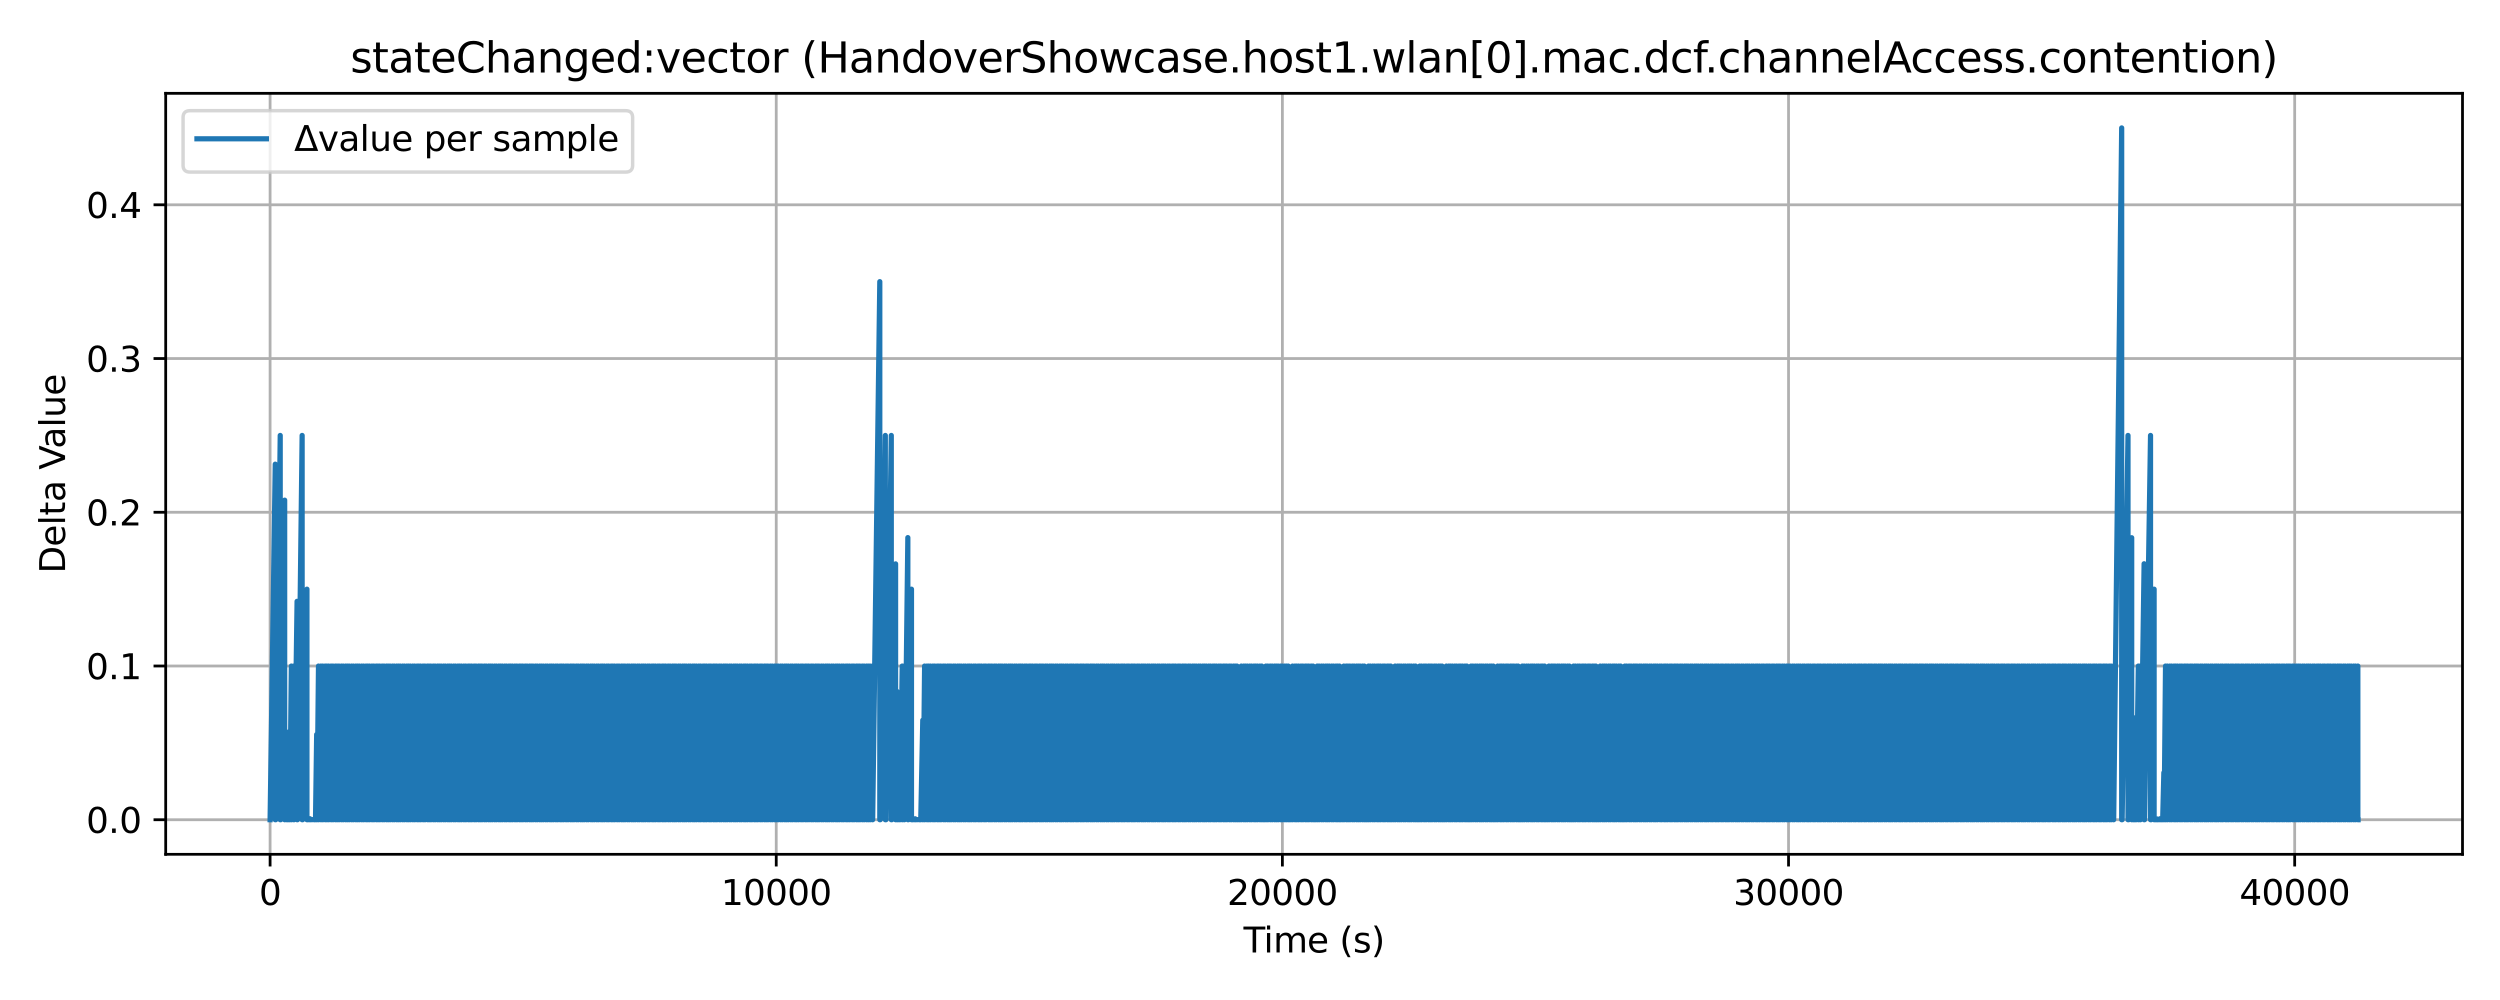 <?xml version="1.0" encoding="utf-8" standalone="no"?>
<!DOCTYPE svg PUBLIC "-//W3C//DTD SVG 1.1//EN"
  "http://www.w3.org/Graphics/SVG/1.1/DTD/svg11.dtd">
<svg xmlns:xlink="http://www.w3.org/1999/xlink" width="720pt" height="288pt" viewBox="0 0 720 288" xmlns="http://www.w3.org/2000/svg" version="1.1">
 <defs>
  <style type="text/css">*{stroke-linejoin: round; stroke-linecap: butt}</style>
 </defs>
 <g id="figure_1">
  <g id="patch_1">
   <path d="M 0 288 
L 720 288 
L 720 0 
L 0 0 
z
" style="fill: #ffffff"/>
  </g>
  <g id="axes_1">
   <g id="patch_2">
    <path d="M 47.72 246.04 
L 709.2 246.04 
L 709.2 26.88 
L 47.72 26.88 
z
" style="fill: #ffffff"/>
   </g>
   <g id="matplotlib.axis_1">
    <g id="xtick_1">
     <g id="line2d_1">
      <path d="M 77.787 246.04 
L 77.787 26.88 
" clip-path="url(#pfa56577320)" style="fill: none; stroke: #b0b0b0; stroke-width: 0.8; stroke-linecap: square"/>
     </g>
     <g id="line2d_2">
      <defs>
       <path id="mcd8a58fec1" d="M 0 0 
L 0 3.5 
" style="stroke: #000000; stroke-width: 0.8"/>
      </defs>
      <g>
       <use xlink:href="#mcd8a58fec1" x="77.787" y="246.04" style="stroke: #000000; stroke-width: 0.8"/>
      </g>
     </g>
     <g id="text_1">
      <!-- 0 -->
      <g transform="translate(74.606 260.638) scale(0.1 -0.1)">
       <defs>
        <path id="DejaVuSans-30" d="M 2034 4250 
Q 1547 4250 1301 3770 
Q 1056 3291 1056 2328 
Q 1056 1369 1301 889 
Q 1547 409 2034 409 
Q 2525 409 2770 889 
Q 3016 1369 3016 2328 
Q 3016 3291 2770 3770 
Q 2525 4250 2034 4250 
z
M 2034 4750 
Q 2819 4750 3233 4129 
Q 3647 3509 3647 2328 
Q 3647 1150 3233 529 
Q 2819 -91 2034 -91 
Q 1250 -91 836 529 
Q 422 1150 422 2328 
Q 422 3509 836 4129 
Q 1250 4750 2034 4750 
z
" transform="scale(0.016)"/>
       </defs>
       <use xlink:href="#DejaVuSans-30"/>
      </g>
     </g>
    </g>
    <g id="xtick_2">
     <g id="line2d_3">
      <path d="M 223.557 246.04 
L 223.557 26.88 
" clip-path="url(#pfa56577320)" style="fill: none; stroke: #b0b0b0; stroke-width: 0.8; stroke-linecap: square"/>
     </g>
     <g id="line2d_4">
      <g>
       <use xlink:href="#mcd8a58fec1" x="223.557" y="246.04" style="stroke: #000000; stroke-width: 0.8"/>
      </g>
     </g>
     <g id="text_2">
      <!-- 10000 -->
      <g transform="translate(207.651 260.638) scale(0.1 -0.1)">
       <defs>
        <path id="DejaVuSans-31" d="M 794 531 
L 1825 531 
L 1825 4091 
L 703 3866 
L 703 4441 
L 1819 4666 
L 2450 4666 
L 2450 531 
L 3481 531 
L 3481 0 
L 794 0 
L 794 531 
z
" transform="scale(0.016)"/>
       </defs>
       <use xlink:href="#DejaVuSans-31"/>
       <use xlink:href="#DejaVuSans-30" x="63.623"/>
       <use xlink:href="#DejaVuSans-30" x="127.246"/>
       <use xlink:href="#DejaVuSans-30" x="190.869"/>
       <use xlink:href="#DejaVuSans-30" x="254.492"/>
      </g>
     </g>
    </g>
    <g id="xtick_3">
     <g id="line2d_5">
      <path d="M 369.328 246.04 
L 369.328 26.88 
" clip-path="url(#pfa56577320)" style="fill: none; stroke: #b0b0b0; stroke-width: 0.8; stroke-linecap: square"/>
     </g>
     <g id="line2d_6">
      <g>
       <use xlink:href="#mcd8a58fec1" x="369.328" y="246.04" style="stroke: #000000; stroke-width: 0.8"/>
      </g>
     </g>
     <g id="text_3">
      <!-- 20000 -->
      <g transform="translate(353.421 260.638) scale(0.1 -0.1)">
       <defs>
        <path id="DejaVuSans-32" d="M 1228 531 
L 3431 531 
L 3431 0 
L 469 0 
L 469 531 
Q 828 903 1448 1529 
Q 2069 2156 2228 2338 
Q 2531 2678 2651 2914 
Q 2772 3150 2772 3378 
Q 2772 3750 2511 3984 
Q 2250 4219 1831 4219 
Q 1534 4219 1204 4116 
Q 875 4013 500 3803 
L 500 4441 
Q 881 4594 1212 4672 
Q 1544 4750 1819 4750 
Q 2544 4750 2975 4387 
Q 3406 4025 3406 3419 
Q 3406 3131 3298 2873 
Q 3191 2616 2906 2266 
Q 2828 2175 2409 1742 
Q 1991 1309 1228 531 
z
" transform="scale(0.016)"/>
       </defs>
       <use xlink:href="#DejaVuSans-32"/>
       <use xlink:href="#DejaVuSans-30" x="63.623"/>
       <use xlink:href="#DejaVuSans-30" x="127.246"/>
       <use xlink:href="#DejaVuSans-30" x="190.869"/>
       <use xlink:href="#DejaVuSans-30" x="254.492"/>
      </g>
     </g>
    </g>
    <g id="xtick_4">
     <g id="line2d_7">
      <path d="M 515.098 246.04 
L 515.098 26.88 
" clip-path="url(#pfa56577320)" style="fill: none; stroke: #b0b0b0; stroke-width: 0.8; stroke-linecap: square"/>
     </g>
     <g id="line2d_8">
      <g>
       <use xlink:href="#mcd8a58fec1" x="515.098" y="246.04" style="stroke: #000000; stroke-width: 0.8"/>
      </g>
     </g>
     <g id="text_4">
      <!-- 30000 -->
      <g transform="translate(499.191 260.638) scale(0.1 -0.1)">
       <defs>
        <path id="DejaVuSans-33" d="M 2597 2516 
Q 3050 2419 3304 2112 
Q 3559 1806 3559 1356 
Q 3559 666 3084 287 
Q 2609 -91 1734 -91 
Q 1441 -91 1130 -33 
Q 819 25 488 141 
L 488 750 
Q 750 597 1062 519 
Q 1375 441 1716 441 
Q 2309 441 2620 675 
Q 2931 909 2931 1356 
Q 2931 1769 2642 2001 
Q 2353 2234 1838 2234 
L 1294 2234 
L 1294 2753 
L 1863 2753 
Q 2328 2753 2575 2939 
Q 2822 3125 2822 3475 
Q 2822 3834 2567 4026 
Q 2313 4219 1838 4219 
Q 1578 4219 1281 4162 
Q 984 4106 628 3988 
L 628 4550 
Q 988 4650 1302 4700 
Q 1616 4750 1894 4750 
Q 2613 4750 3031 4423 
Q 3450 4097 3450 3541 
Q 3450 3153 3228 2886 
Q 3006 2619 2597 2516 
z
" transform="scale(0.016)"/>
       </defs>
       <use xlink:href="#DejaVuSans-33"/>
       <use xlink:href="#DejaVuSans-30" x="63.623"/>
       <use xlink:href="#DejaVuSans-30" x="127.246"/>
       <use xlink:href="#DejaVuSans-30" x="190.869"/>
       <use xlink:href="#DejaVuSans-30" x="254.492"/>
      </g>
     </g>
    </g>
    <g id="xtick_5">
     <g id="line2d_9">
      <path d="M 660.868 246.04 
L 660.868 26.88 
" clip-path="url(#pfa56577320)" style="fill: none; stroke: #b0b0b0; stroke-width: 0.8; stroke-linecap: square"/>
     </g>
     <g id="line2d_10">
      <g>
       <use xlink:href="#mcd8a58fec1" x="660.868" y="246.04" style="stroke: #000000; stroke-width: 0.8"/>
      </g>
     </g>
     <g id="text_5">
      <!-- 40000 -->
      <g transform="translate(644.961 260.638) scale(0.1 -0.1)">
       <defs>
        <path id="DejaVuSans-34" d="M 2419 4116 
L 825 1625 
L 2419 1625 
L 2419 4116 
z
M 2253 4666 
L 3047 4666 
L 3047 1625 
L 3713 1625 
L 3713 1100 
L 3047 1100 
L 3047 0 
L 2419 0 
L 2419 1100 
L 313 1100 
L 313 1709 
L 2253 4666 
z
" transform="scale(0.016)"/>
       </defs>
       <use xlink:href="#DejaVuSans-34"/>
       <use xlink:href="#DejaVuSans-30" x="63.623"/>
       <use xlink:href="#DejaVuSans-30" x="127.246"/>
       <use xlink:href="#DejaVuSans-30" x="190.869"/>
       <use xlink:href="#DejaVuSans-30" x="254.492"/>
      </g>
     </g>
    </g>
    <g id="text_6">
     <!-- Time (s) -->
     <g transform="translate(358.131 274.317) scale(0.1 -0.1)">
      <defs>
       <path id="DejaVuSans-54" d="M -19 4666 
L 3928 4666 
L 3928 4134 
L 2272 4134 
L 2272 0 
L 1638 0 
L 1638 4134 
L -19 4134 
L -19 4666 
z
" transform="scale(0.016)"/>
       <path id="DejaVuSans-69" d="M 603 3500 
L 1178 3500 
L 1178 0 
L 603 0 
L 603 3500 
z
M 603 4863 
L 1178 4863 
L 1178 4134 
L 603 4134 
L 603 4863 
z
" transform="scale(0.016)"/>
       <path id="DejaVuSans-6d" d="M 3328 2828 
Q 3544 3216 3844 3400 
Q 4144 3584 4550 3584 
Q 5097 3584 5394 3201 
Q 5691 2819 5691 2113 
L 5691 0 
L 5113 0 
L 5113 2094 
Q 5113 2597 4934 2840 
Q 4756 3084 4391 3084 
Q 3944 3084 3684 2787 
Q 3425 2491 3425 1978 
L 3425 0 
L 2847 0 
L 2847 2094 
Q 2847 2600 2669 2842 
Q 2491 3084 2119 3084 
Q 1678 3084 1418 2786 
Q 1159 2488 1159 1978 
L 1159 0 
L 581 0 
L 581 3500 
L 1159 3500 
L 1159 2956 
Q 1356 3278 1631 3431 
Q 1906 3584 2284 3584 
Q 2666 3584 2933 3390 
Q 3200 3197 3328 2828 
z
" transform="scale(0.016)"/>
       <path id="DejaVuSans-65" d="M 3597 1894 
L 3597 1613 
L 953 1613 
Q 991 1019 1311 708 
Q 1631 397 2203 397 
Q 2534 397 2845 478 
Q 3156 559 3463 722 
L 3463 178 
Q 3153 47 2828 -22 
Q 2503 -91 2169 -91 
Q 1331 -91 842 396 
Q 353 884 353 1716 
Q 353 2575 817 3079 
Q 1281 3584 2069 3584 
Q 2775 3584 3186 3129 
Q 3597 2675 3597 1894 
z
M 3022 2063 
Q 3016 2534 2758 2815 
Q 2500 3097 2075 3097 
Q 1594 3097 1305 2825 
Q 1016 2553 972 2059 
L 3022 2063 
z
" transform="scale(0.016)"/>
       <path id="DejaVuSans-20" transform="scale(0.016)"/>
       <path id="DejaVuSans-28" d="M 1984 4856 
Q 1566 4138 1362 3434 
Q 1159 2731 1159 2009 
Q 1159 1288 1364 580 
Q 1569 -128 1984 -844 
L 1484 -844 
Q 1016 -109 783 600 
Q 550 1309 550 2009 
Q 550 2706 781 3412 
Q 1013 4119 1484 4856 
L 1984 4856 
z
" transform="scale(0.016)"/>
       <path id="DejaVuSans-73" d="M 2834 3397 
L 2834 2853 
Q 2591 2978 2328 3040 
Q 2066 3103 1784 3103 
Q 1356 3103 1142 2972 
Q 928 2841 928 2578 
Q 928 2378 1081 2264 
Q 1234 2150 1697 2047 
L 1894 2003 
Q 2506 1872 2764 1633 
Q 3022 1394 3022 966 
Q 3022 478 2636 193 
Q 2250 -91 1575 -91 
Q 1294 -91 989 -36 
Q 684 19 347 128 
L 347 722 
Q 666 556 975 473 
Q 1284 391 1588 391 
Q 1994 391 2212 530 
Q 2431 669 2431 922 
Q 2431 1156 2273 1281 
Q 2116 1406 1581 1522 
L 1381 1569 
Q 847 1681 609 1914 
Q 372 2147 372 2553 
Q 372 3047 722 3315 
Q 1072 3584 1716 3584 
Q 2034 3584 2315 3537 
Q 2597 3491 2834 3397 
z
" transform="scale(0.016)"/>
       <path id="DejaVuSans-29" d="M 513 4856 
L 1013 4856 
Q 1481 4119 1714 3412 
Q 1947 2706 1947 2009 
Q 1947 1309 1714 600 
Q 1481 -109 1013 -844 
L 513 -844 
Q 928 -128 1133 580 
Q 1338 1288 1338 2009 
Q 1338 2731 1133 3434 
Q 928 4138 513 4856 
z
" transform="scale(0.016)"/>
      </defs>
      <use xlink:href="#DejaVuSans-54"/>
      <use xlink:href="#DejaVuSans-69" x="57.959"/>
      <use xlink:href="#DejaVuSans-6d" x="85.742"/>
      <use xlink:href="#DejaVuSans-65" x="183.154"/>
      <use xlink:href="#DejaVuSans-20" x="244.678"/>
      <use xlink:href="#DejaVuSans-28" x="276.465"/>
      <use xlink:href="#DejaVuSans-73" x="315.479"/>
      <use xlink:href="#DejaVuSans-29" x="367.578"/>
     </g>
    </g>
   </g>
   <g id="matplotlib.axis_2">
    <g id="ytick_1">
     <g id="line2d_11">
      <path d="M 47.72 236.078 
L 709.2 236.078 
" clip-path="url(#pfa56577320)" style="fill: none; stroke: #b0b0b0; stroke-width: 0.8; stroke-linecap: square"/>
     </g>
     <g id="line2d_12">
      <defs>
       <path id="mcde400e2c9" d="M 0 0 
L -3.5 0 
" style="stroke: #000000; stroke-width: 0.8"/>
      </defs>
      <g>
       <use xlink:href="#mcde400e2c9" x="47.72" y="236.078" style="stroke: #000000; stroke-width: 0.8"/>
      </g>
     </g>
     <g id="text_7">
      <!-- 0.0 -->
      <g transform="translate(24.817 239.877) scale(0.1 -0.1)">
       <defs>
        <path id="DejaVuSans-2e" d="M 684 794 
L 1344 794 
L 1344 0 
L 684 0 
L 684 794 
z
" transform="scale(0.016)"/>
       </defs>
       <use xlink:href="#DejaVuSans-30"/>
       <use xlink:href="#DejaVuSans-2e" x="63.623"/>
       <use xlink:href="#DejaVuSans-30" x="95.41"/>
      </g>
     </g>
    </g>
    <g id="ytick_2">
     <g id="line2d_13">
      <path d="M 47.72 191.803 
L 709.2 191.803 
" clip-path="url(#pfa56577320)" style="fill: none; stroke: #b0b0b0; stroke-width: 0.8; stroke-linecap: square"/>
     </g>
     <g id="line2d_14">
      <g>
       <use xlink:href="#mcde400e2c9" x="47.72" y="191.803" style="stroke: #000000; stroke-width: 0.8"/>
      </g>
     </g>
     <g id="text_8">
      <!-- 0.1 -->
      <g transform="translate(24.817 195.603) scale(0.1 -0.1)">
       <use xlink:href="#DejaVuSans-30"/>
       <use xlink:href="#DejaVuSans-2e" x="63.623"/>
       <use xlink:href="#DejaVuSans-31" x="95.41"/>
      </g>
     </g>
    </g>
    <g id="ytick_3">
     <g id="line2d_15">
      <path d="M 47.72 147.529 
L 709.2 147.529 
" clip-path="url(#pfa56577320)" style="fill: none; stroke: #b0b0b0; stroke-width: 0.8; stroke-linecap: square"/>
     </g>
     <g id="line2d_16">
      <g>
       <use xlink:href="#mcde400e2c9" x="47.72" y="147.529" style="stroke: #000000; stroke-width: 0.8"/>
      </g>
     </g>
     <g id="text_9">
      <!-- 0.2 -->
      <g transform="translate(24.817 151.328) scale(0.1 -0.1)">
       <use xlink:href="#DejaVuSans-30"/>
       <use xlink:href="#DejaVuSans-2e" x="63.623"/>
       <use xlink:href="#DejaVuSans-32" x="95.41"/>
      </g>
     </g>
    </g>
    <g id="ytick_4">
     <g id="line2d_17">
      <path d="M 47.72 103.254 
L 709.2 103.254 
" clip-path="url(#pfa56577320)" style="fill: none; stroke: #b0b0b0; stroke-width: 0.8; stroke-linecap: square"/>
     </g>
     <g id="line2d_18">
      <g>
       <use xlink:href="#mcde400e2c9" x="47.72" y="103.254" style="stroke: #000000; stroke-width: 0.8"/>
      </g>
     </g>
     <g id="text_10">
      <!-- 0.3 -->
      <g transform="translate(24.817 107.053) scale(0.1 -0.1)">
       <use xlink:href="#DejaVuSans-30"/>
       <use xlink:href="#DejaVuSans-2e" x="63.623"/>
       <use xlink:href="#DejaVuSans-33" x="95.41"/>
      </g>
     </g>
    </g>
    <g id="ytick_5">
     <g id="line2d_19">
      <path d="M 47.72 58.979 
L 709.2 58.979 
" clip-path="url(#pfa56577320)" style="fill: none; stroke: #b0b0b0; stroke-width: 0.8; stroke-linecap: square"/>
     </g>
     <g id="line2d_20">
      <g>
       <use xlink:href="#mcde400e2c9" x="47.72" y="58.979" style="stroke: #000000; stroke-width: 0.8"/>
      </g>
     </g>
     <g id="text_11">
      <!-- 0.4 -->
      <g transform="translate(24.817 62.778) scale(0.1 -0.1)">
       <use xlink:href="#DejaVuSans-30"/>
       <use xlink:href="#DejaVuSans-2e" x="63.623"/>
       <use xlink:href="#DejaVuSans-34" x="95.41"/>
      </g>
     </g>
    </g>
    <g id="text_12">
     <!-- Delta Value -->
     <g transform="translate(18.737 165.12) rotate(-90) scale(0.1 -0.1)">
      <defs>
       <path id="DejaVuSans-44" d="M 1259 4147 
L 1259 519 
L 2022 519 
Q 2988 519 3436 956 
Q 3884 1394 3884 2338 
Q 3884 3275 3436 3711 
Q 2988 4147 2022 4147 
L 1259 4147 
z
M 628 4666 
L 1925 4666 
Q 3281 4666 3915 4102 
Q 4550 3538 4550 2338 
Q 4550 1131 3912 565 
Q 3275 0 1925 0 
L 628 0 
L 628 4666 
z
" transform="scale(0.016)"/>
       <path id="DejaVuSans-6c" d="M 603 4863 
L 1178 4863 
L 1178 0 
L 603 0 
L 603 4863 
z
" transform="scale(0.016)"/>
       <path id="DejaVuSans-74" d="M 1172 4494 
L 1172 3500 
L 2356 3500 
L 2356 3053 
L 1172 3053 
L 1172 1153 
Q 1172 725 1289 603 
Q 1406 481 1766 481 
L 2356 481 
L 2356 0 
L 1766 0 
Q 1100 0 847 248 
Q 594 497 594 1153 
L 594 3053 
L 172 3053 
L 172 3500 
L 594 3500 
L 594 4494 
L 1172 4494 
z
" transform="scale(0.016)"/>
       <path id="DejaVuSans-61" d="M 2194 1759 
Q 1497 1759 1228 1600 
Q 959 1441 959 1056 
Q 959 750 1161 570 
Q 1363 391 1709 391 
Q 2188 391 2477 730 
Q 2766 1069 2766 1631 
L 2766 1759 
L 2194 1759 
z
M 3341 1997 
L 3341 0 
L 2766 0 
L 2766 531 
Q 2569 213 2275 61 
Q 1981 -91 1556 -91 
Q 1019 -91 701 211 
Q 384 513 384 1019 
Q 384 1609 779 1909 
Q 1175 2209 1959 2209 
L 2766 2209 
L 2766 2266 
Q 2766 2663 2505 2880 
Q 2244 3097 1772 3097 
Q 1472 3097 1187 3025 
Q 903 2953 641 2809 
L 641 3341 
Q 956 3463 1253 3523 
Q 1550 3584 1831 3584 
Q 2591 3584 2966 3190 
Q 3341 2797 3341 1997 
z
" transform="scale(0.016)"/>
       <path id="DejaVuSans-56" d="M 1831 0 
L 50 4666 
L 709 4666 
L 2188 738 
L 3669 4666 
L 4325 4666 
L 2547 0 
L 1831 0 
z
" transform="scale(0.016)"/>
       <path id="DejaVuSans-75" d="M 544 1381 
L 544 3500 
L 1119 3500 
L 1119 1403 
Q 1119 906 1312 657 
Q 1506 409 1894 409 
Q 2359 409 2629 706 
Q 2900 1003 2900 1516 
L 2900 3500 
L 3475 3500 
L 3475 0 
L 2900 0 
L 2900 538 
Q 2691 219 2414 64 
Q 2138 -91 1772 -91 
Q 1169 -91 856 284 
Q 544 659 544 1381 
z
M 1991 3584 
L 1991 3584 
z
" transform="scale(0.016)"/>
      </defs>
      <use xlink:href="#DejaVuSans-44"/>
      <use xlink:href="#DejaVuSans-65" x="77.002"/>
      <use xlink:href="#DejaVuSans-6c" x="138.525"/>
      <use xlink:href="#DejaVuSans-74" x="166.309"/>
      <use xlink:href="#DejaVuSans-61" x="205.518"/>
      <use xlink:href="#DejaVuSans-20" x="266.797"/>
      <use xlink:href="#DejaVuSans-56" x="298.584"/>
      <use xlink:href="#DejaVuSans-61" x="359.242"/>
      <use xlink:href="#DejaVuSans-6c" x="420.521"/>
      <use xlink:href="#DejaVuSans-75" x="448.305"/>
      <use xlink:href="#DejaVuSans-65" x="511.684"/>
     </g>
    </g>
   </g>
   <g id="line2d_21">
    <path d="M 77.787 236.078 
L 79.274 133.681 
L 79.274 236.078 
L 79.318 236.078 
L 79.405 236.061 
L 79.405 236.078 
L 80.703 125.408 
L 80.703 236.078 
L 80.746 236.078 
L 80.834 236.061 
L 80.834 236.078 
L 81.985 144.047 
L 81.985 236.078 
L 82.058 236.078 
L 82.612 217.46 
L 82.612 236.078 
L 82.656 236.078 
L 83.166 236.063 
L 83.166 236.078 
L 83.37 210.654 
L 83.37 236.078 
L 83.443 236.078 
L 83.91 191.824 
L 83.91 236.078 
L 83.983 236.078 
L 84.609 191.824 
L 84.609 236.078 
L 84.682 236.078 
L 85.557 173.185 
L 85.557 236.078 
L 85.601 236.078 
L 85.688 236.061 
L 85.688 236.078 
L 87.015 125.408 
L 87.015 236.078 
L 87.058 236.078 
L 87.146 236.061 
L 87.146 236.078 
L 88.399 169.683 
L 88.399 236.078 
L 88.458 236.078 
L 89.172 236.063 
L 89.172 236.078 
L 89.245 235.79 
L 89.274 236.078 
L 90.469 236.04 
L 90.469 236.078 
L 90.586 235.852 
L 90.586 236.078 
L 90.863 236.063 
L 90.863 236.078 
L 91.198 211.535 
L 91.198 236.078 
L 91.271 236.078 
L 91.723 191.824 
L 91.723 236.078 
L 91.796 236.078 
L 92.423 191.824 
L 92.423 236.078 
L 92.495 236.078 
L 92.947 191.824 
L 92.947 236.078 
L 93.02 236.078 
L 93.647 191.824 
L 93.647 236.078 
L 93.72 236.078 
L 94.128 191.824 
L 94.128 236.078 
L 94.201 236.078 
L 94.653 191.824 
L 94.653 236.078 
L 94.726 236.078 
L 95.353 191.824 
L 95.353 236.078 
L 95.425 236.078 
L 95.877 191.824 
L 95.877 236.078 
L 95.95 236.078 
L 96.577 191.824 
L 96.577 236.078 
L 96.65 236.078 
L 97.058 191.824 
L 97.058 236.078 
L 97.131 236.078 
L 97.612 191.824 
L 97.612 236.078 
L 97.685 236.078 
L 98.312 191.824 
L 98.312 236.078 
L 98.385 236.078 
L 98.836 191.824 
L 98.836 236.078 
L 98.909 236.078 
L 99.536 191.824 
L 99.536 236.078 
L 99.609 236.078 
L 100.017 191.824 
L 100.017 236.078 
L 100.09 236.078 
L 100.542 191.824 
L 100.542 236.078 
L 100.615 236.078 
L 101.242 191.824 
L 101.242 236.078 
L 101.315 236.078 
L 101.766 191.824 
L 101.766 236.078 
L 101.839 236.078 
L 102.466 191.824 
L 102.466 236.078 
L 102.539 236.078 
L 102.947 191.824 
L 102.947 236.078 
L 103.02 236.078 
L 103.472 191.824 
L 103.472 236.078 
L 103.545 236.078 
L 104.172 191.824 
L 104.172 236.078 
L 104.245 236.078 
L 104.726 191.824 
L 104.726 236.078 
L 104.798 236.078 
L 105.425 191.824 
L 105.425 236.078 
L 105.498 236.078 
L 105.906 191.824 
L 105.906 236.078 
L 105.979 236.078 
L 106.431 191.824 
L 106.431 236.078 
L 106.504 236.078 
L 107.131 191.824 
L 107.131 236.078 
L 107.204 236.078 
L 107.656 191.824 
L 107.656 236.078 
L 107.728 236.078 
L 108.355 191.824 
L 108.355 236.078 
L 108.428 236.078 
L 108.836 191.824 
L 108.836 236.078 
L 108.909 236.078 
L 109.361 191.824 
L 109.361 236.078 
L 109.434 236.078 
L 110.061 191.824 
L 110.061 236.078 
L 110.134 236.078 
L 110.586 191.824 
L 110.586 236.078 
L 110.658 236.078 
L 111.285 191.824 
L 111.285 236.078 
L 111.358 236.078 
L 111.766 191.824 
L 111.766 236.078 
L 111.839 236.078 
L 112.32 191.824 
L 112.32 236.078 
L 112.393 236.078 
L 113.02 191.824 
L 113.02 236.078 
L 113.093 236.078 
L 113.545 191.824 
L 113.545 236.078 
L 113.618 236.078 
L 114.244 191.824 
L 114.244 236.078 
L 114.317 236.078 
L 114.725 191.824 
L 114.725 236.078 
L 114.798 236.078 
L 115.25 191.824 
L 115.25 236.078 
L 115.323 236.078 
L 115.95 191.824 
L 115.95 236.078 
L 116.023 236.078 
L 116.475 191.824 
L 116.475 236.078 
L 116.548 236.078 
L 117.174 191.824 
L 117.174 236.078 
L 117.247 236.078 
L 117.655 191.824 
L 117.655 236.078 
L 117.728 236.078 
L 118.18 191.824 
L 118.18 236.078 
L 118.253 236.078 
L 118.88 191.824 
L 118.88 236.078 
L 118.953 236.078 
L 119.434 191.824 
L 119.434 236.078 
L 119.507 236.078 
L 120.133 191.824 
L 120.133 236.078 
L 120.206 236.078 
L 120.615 191.824 
L 120.615 236.078 
L 120.687 236.078 
L 121.139 191.824 
L 121.139 236.078 
L 121.212 236.078 
L 121.839 191.824 
L 121.839 236.078 
L 121.912 236.078 
L 122.364 191.824 
L 122.364 236.078 
L 122.437 236.078 
L 123.063 191.824 
L 123.136 236.078 
L 123.545 191.824 
L 123.545 236.078 
L 123.617 236.078 
L 124.069 191.824 
L 124.069 236.078 
L 124.142 236.078 
L 124.769 191.824 
L 124.769 236.078 
L 124.842 236.078 
L 125.294 191.824 
L 125.294 236.078 
L 125.367 236.078 
L 125.993 191.824 
L 125.993 236.078 
L 126.066 236.078 
L 126.474 191.824 
L 126.474 236.078 
L 126.547 236.078 
L 127.028 191.824 
L 127.028 236.078 
L 127.101 236.078 
L 127.728 191.824 
L 127.728 236.078 
L 127.801 236.078 
L 128.253 191.824 
L 128.253 236.078 
L 128.326 236.078 
L 128.953 191.824 
L 128.953 236.078 
L 129.025 236.078 
L 129.434 191.824 
L 129.434 236.078 
L 129.507 236.078 
L 129.958 191.824 
L 129.958 236.078 
L 130.031 236.078 
L 130.658 191.824 
L 130.658 236.078 
L 130.731 236.078 
L 131.183 191.824 
L 131.183 236.078 
L 131.256 236.078 
L 131.883 191.824 
L 131.883 236.078 
L 131.955 236.078 
L 132.364 191.824 
L 132.364 236.078 
L 132.436 236.078 
L 132.888 191.824 
L 132.888 236.078 
L 132.961 236.078 
L 133.588 191.824 
L 133.588 236.078 
L 133.661 236.078 
L 134.142 191.824 
L 134.142 236.078 
L 134.215 236.078 
L 134.842 191.824 
L 134.842 236.078 
L 134.915 236.078 
L 135.323 191.824 
L 135.323 236.078 
L 135.396 236.078 
L 135.848 191.824 
L 135.848 236.078 
L 135.92 236.078 
L 136.547 191.824 
L 136.547 236.078 
L 136.62 236.078 
L 137.072 191.824 
L 137.072 236.078 
L 137.145 236.078 
L 137.772 191.824 
L 137.772 236.078 
L 137.845 236.078 
L 138.253 191.824 
L 138.253 236.078 
L 138.326 236.078 
L 138.777 191.824 
L 138.777 236.078 
L 138.85 236.078 
L 139.477 191.824 
L 139.477 236.078 
L 139.55 236.078 
L 140.002 191.824 
L 140.002 236.078 
L 140.075 236.078 
L 140.702 191.824 
L 140.702 236.078 
L 140.775 236.078 
L 141.183 191.824 
L 141.183 236.078 
L 141.256 236.078 
L 141.737 191.824 
L 141.737 236.078 
L 141.81 236.078 
L 142.436 191.824 
L 142.436 236.078 
L 142.509 236.078 
L 142.961 191.824 
L 142.961 236.078 
L 143.034 236.078 
L 143.661 191.824 
L 143.661 236.078 
L 143.734 236.078 
L 144.142 191.824 
L 144.142 236.078 
L 144.215 236.078 
L 144.667 191.824 
L 144.667 236.078 
L 144.739 236.078 
L 145.366 191.824 
L 145.366 236.078 
L 145.439 236.078 
L 145.891 191.824 
L 145.891 236.078 
L 145.964 236.078 
L 146.591 191.824 
L 146.591 236.078 
L 146.664 236.078 
L 147.072 191.824 
L 147.072 236.078 
L 147.145 236.078 
L 147.597 191.824 
L 147.597 236.078 
L 147.669 236.078 
L 148.296 191.824 
L 148.296 236.078 
L 148.369 236.078 
L 148.85 191.824 
L 148.85 236.078 
L 148.923 236.078 
L 149.55 191.824 
L 149.55 236.078 
L 149.623 236.078 
L 150.031 191.824 
L 150.031 236.078 
L 150.104 236.078 
L 150.556 191.824 
L 150.556 236.078 
L 150.629 236.078 
L 151.255 191.824 
L 151.255 236.078 
L 151.328 236.078 
L 151.78 191.824 
L 151.78 236.078 
L 151.853 236.078 
L 152.48 191.824 
L 152.48 236.078 
L 152.553 236.078 
L 152.961 191.824 
L 152.961 236.078 
L 153.034 236.078 
L 153.486 191.824 
L 153.486 236.078 
L 153.559 236.078 
L 154.185 191.824 
L 154.185 236.078 
L 154.258 236.078 
L 154.71 191.824 
L 154.71 236.078 
L 154.783 236.078 
L 155.41 191.824 
L 155.41 236.078 
L 155.483 236.078 
L 155.891 191.824 
L 155.891 236.078 
L 155.964 236.078 
L 156.445 191.824 
L 156.445 236.078 
L 156.518 236.078 
L 157.145 191.824 
L 157.145 236.078 
L 157.217 236.078 
L 157.669 191.824 
L 157.669 236.078 
L 157.742 236.078 
L 158.369 191.824 
L 158.369 236.078 
L 158.442 236.078 
L 158.85 191.824 
L 158.85 236.078 
L 158.923 236.078 
L 159.375 191.824 
L 159.375 236.078 
L 159.448 236.078 
L 160.075 191.824 
L 160.075 236.078 
L 160.147 236.078 
L 160.599 191.824 
L 160.599 236.078 
L 160.672 236.078 
L 161.299 191.824 
L 161.299 236.078 
L 161.372 236.078 
L 161.78 191.824 
L 161.78 236.078 
L 161.853 236.078 
L 162.305 191.824 
L 162.305 236.078 
L 162.378 236.078 
L 163.004 191.824 
L 163.004 236.078 
L 163.077 236.078 
L 163.558 191.824 
L 163.558 236.078 
L 163.631 236.078 
L 164.258 191.824 
L 164.258 236.078 
L 164.331 236.078 
L 164.739 191.824 
L 164.739 236.078 
L 164.812 236.078 
L 165.264 191.824 
L 165.264 236.078 
L 165.337 236.078 
L 165.964 191.824 
L 165.964 236.078 
L 166.036 236.078 
L 166.488 191.824 
L 166.488 236.078 
L 166.561 236.078 
L 167.188 191.824 
L 167.188 236.078 
L 167.261 236.078 
L 167.669 191.824 
L 167.669 236.078 
L 167.742 236.078 
L 168.194 191.824 
L 168.194 236.078 
L 168.267 236.078 
L 168.894 191.824 
L 168.894 236.078 
L 168.966 236.078 
L 169.418 191.824 
L 169.418 236.078 
L 169.491 236.078 
L 170.118 191.824 
L 170.191 236.078 
L 170.599 191.824 
L 170.599 236.078 
L 170.672 236.078 
L 171.153 191.824 
L 171.153 236.078 
L 171.226 236.078 
L 171.853 191.824 
L 171.853 236.078 
L 171.926 236.078 
L 172.377 191.824 
L 172.377 236.078 
L 172.45 236.078 
L 173.077 191.824 
L 173.077 236.078 
L 173.15 236.078 
L 173.558 191.824 
L 173.558 236.078 
L 173.631 236.078 
L 174.083 191.824 
L 174.083 236.078 
L 174.156 236.078 
L 174.783 191.824 
L 174.783 236.078 
L 174.856 236.078 
L 175.307 191.824 
L 175.307 236.078 
L 175.38 236.078 
L 176.007 191.824 
L 176.007 236.078 
L 176.08 236.078 
L 176.488 191.824 
L 176.488 236.078 
L 176.561 236.078 
L 177.013 191.824 
L 177.013 236.078 
L 177.086 236.078 
L 177.713 191.824 
L 177.713 236.078 
L 177.786 236.078 
L 178.267 191.824 
L 178.267 236.078 
L 178.339 236.078 
L 178.966 191.824 
L 178.966 236.078 
L 179.039 236.078 
L 179.447 191.824 
L 179.447 236.078 
L 179.52 236.078 
L 179.972 191.824 
L 179.972 236.078 
L 180.045 236.078 
L 180.672 191.824 
L 180.672 236.078 
L 180.745 236.078 
L 181.197 191.824 
L 181.197 236.078 
L 181.269 236.078 
L 181.896 191.824 
L 181.896 236.078 
L 181.969 236.078 
L 182.377 191.824 
L 182.377 236.078 
L 182.45 236.078 
L 182.902 191.824 
L 182.902 236.078 
L 182.975 236.078 
L 183.602 191.824 
L 183.602 236.078 
L 183.675 236.078 
L 184.127 191.824 
L 184.127 236.078 
L 184.199 236.078 
L 184.826 191.824 
L 184.826 236.078 
L 184.899 236.078 
L 185.307 191.824 
L 185.307 236.078 
L 185.38 236.078 
L 185.861 191.824 
L 185.861 236.078 
L 185.934 236.078 
L 186.561 191.824 
L 186.561 236.078 
L 186.634 236.078 
L 187.086 191.824 
L 187.086 236.078 
L 187.159 236.078 
L 187.785 191.824 
L 187.785 236.078 
L 187.858 236.078 
L 188.266 191.824 
L 188.266 236.078 
L 188.339 236.078 
L 188.791 191.824 
L 188.791 236.078 
L 188.864 236.078 
L 189.491 191.824 
L 189.491 236.078 
L 189.564 236.078 
L 190.016 191.824 
L 190.016 236.078 
L 190.089 236.078 
L 190.715 191.824 
L 190.715 236.078 
L 190.788 236.078 
L 191.196 191.824 
L 191.196 236.078 
L 191.269 236.078 
L 191.721 191.824 
L 191.721 236.078 
L 191.794 236.078 
L 192.421 191.824 
L 192.421 236.078 
L 192.494 236.078 
L 192.975 191.824 
L 192.975 236.078 
L 193.048 236.078 
L 193.675 191.824 
L 193.675 236.078 
L 193.747 236.078 
L 194.156 191.824 
L 194.156 236.078 
L 194.228 236.078 
L 194.68 191.824 
L 194.68 236.078 
L 194.753 236.078 
L 195.38 191.824 
L 195.38 236.078 
L 195.453 236.078 
L 195.905 191.824 
L 195.905 236.078 
L 195.978 236.078 
L 196.604 191.824 
L 196.604 236.078 
L 196.677 236.078 
L 197.086 191.824 
L 197.086 236.078 
L 197.158 236.078 
L 197.61 191.824 
L 197.61 236.078 
L 197.683 236.078 
L 198.31 191.824 
L 198.31 236.078 
L 198.383 236.078 
L 198.835 191.824 
L 198.835 236.078 
L 198.908 236.078 
L 199.534 191.824 
L 199.534 236.078 
L 199.607 236.078 
L 200.016 191.824 
L 200.016 236.078 
L 200.088 236.078 
L 200.569 191.824 
L 200.569 236.078 
L 200.642 236.078 
L 201.269 191.824 
L 201.269 236.078 
L 201.342 236.078 
L 201.794 191.824 
L 201.794 236.078 
L 201.867 236.078 
L 202.494 191.824 
L 202.494 236.078 
L 202.566 236.078 
L 202.975 191.824 
L 202.975 236.078 
L 203.048 236.078 
L 203.499 191.824 
L 203.499 236.078 
L 203.572 236.078 
L 204.199 191.824 
L 204.199 236.078 
L 204.272 236.078 
L 204.724 191.824 
L 204.724 236.078 
L 204.797 236.078 
L 205.424 191.824 
L 205.424 236.078 
L 205.496 236.078 
L 205.905 191.824 
L 205.905 236.078 
L 205.978 236.078 
L 206.429 191.824 
L 206.429 236.078 
L 206.502 236.078 
L 207.129 191.824 
L 207.129 236.078 
L 207.202 236.078 
L 207.683 191.824 
L 207.683 236.078 
L 207.756 236.078 
L 208.383 191.824 
L 208.383 236.078 
L 208.456 236.078 
L 208.864 191.824 
L 208.864 236.078 
L 208.937 236.078 
L 209.389 191.824 
L 209.389 236.078 
L 209.461 236.078 
L 210.088 191.824 
L 210.088 236.078 
L 210.161 236.078 
L 210.613 191.824 
L 210.613 236.078 
L 210.686 236.078 
L 211.313 191.824 
L 211.313 236.078 
L 211.386 236.078 
L 211.794 191.824 
L 211.794 236.078 
L 211.867 236.078 
L 212.319 191.824 
L 212.319 236.078 
L 212.391 236.078 
L 213.018 191.824 
L 213.018 236.078 
L 213.091 236.078 
L 213.543 191.824 
L 213.543 236.078 
L 213.616 236.078 
L 214.243 191.824 
L 214.243 236.078 
L 214.316 236.078 
L 214.724 191.824 
L 214.724 236.078 
L 214.797 236.078 
L 215.278 191.824 
L 215.278 236.078 
L 215.351 236.078 
L 215.977 191.824 
L 215.977 236.078 
L 216.05 236.078 
L 216.502 191.824 
L 216.502 236.078 
L 216.575 236.078 
L 217.202 191.824 
L 217.202 236.078 
L 217.275 236.078 
L 217.683 191.824 
L 217.683 236.078 
L 217.756 236.078 
L 218.208 191.824 
L 218.208 236.078 
L 218.281 236.078 
L 218.907 191.824 
L 218.907 236.078 
L 218.98 236.078 
L 219.432 191.824 
L 219.432 236.078 
L 219.505 236.078 
L 220.132 191.824 
L 220.132 236.078 
L 220.205 236.078 
L 220.613 191.824 
L 220.613 236.078 
L 220.686 236.078 
L 221.138 191.824 
L 221.138 236.078 
L 221.21 236.078 
L 221.837 191.824 
L 221.837 236.078 
L 221.91 236.078 
L 222.391 191.824 
L 222.391 236.078 
L 222.464 236.078 
L 223.091 191.824 
L 223.091 236.078 
L 223.164 236.078 
L 223.572 191.824 
L 223.572 236.078 
L 223.645 236.078 
L 224.097 191.824 
L 224.097 236.078 
L 224.17 236.078 
L 224.796 191.824 
L 224.796 236.078 
L 224.869 236.078 
L 225.321 191.824 
L 225.321 236.078 
L 225.394 236.078 
L 226.021 191.824 
L 226.021 236.078 
L 226.094 236.078 
L 226.502 191.824 
L 226.502 236.078 
L 226.575 236.078 
L 227.027 191.824 
L 227.027 236.078 
L 227.1 236.078 
L 227.726 191.824 
L 227.726 236.078 
L 227.799 236.078 
L 228.251 191.824 
L 228.251 236.078 
L 228.324 236.078 
L 228.951 191.824 
L 228.951 236.078 
L 229.024 236.078 
L 229.432 191.824 
L 229.432 236.078 
L 229.505 236.078 
L 229.986 191.824 
L 229.986 236.078 
L 230.059 236.078 
L 230.686 191.824 
L 230.686 236.078 
L 230.758 236.078 
L 231.21 191.824 
L 231.21 236.078 
L 231.283 236.078 
L 231.91 191.824 
L 231.91 236.078 
L 231.983 236.078 
L 232.391 191.824 
L 232.391 236.078 
L 232.464 236.078 
L 232.916 191.824 
L 232.989 236.078 
L 233.616 191.824 
L 233.616 236.078 
L 233.688 236.078 
L 234.14 191.824 
L 234.14 236.078 
L 234.213 236.078 
L 234.84 191.824 
L 234.84 236.078 
L 234.913 236.078 
L 235.321 191.824 
L 235.321 236.078 
L 235.394 236.078 
L 235.846 191.824 
L 235.846 236.078 
L 235.919 236.078 
L 236.546 191.824 
L 236.546 236.078 
L 236.618 236.078 
L 237.099 191.824 
L 237.099 236.078 
L 237.172 236.078 
L 237.799 191.824 
L 237.799 236.078 
L 237.872 236.078 
L 238.28 191.824 
L 238.28 236.078 
L 238.353 236.078 
L 238.805 191.824 
L 238.805 236.078 
L 238.878 236.078 
L 239.505 191.824 
L 239.505 236.078 
L 239.578 236.078 
L 240.029 191.824 
L 240.029 236.078 
L 240.102 236.078 
L 240.729 191.824 
L 240.729 236.078 
L 240.802 236.078 
L 241.21 191.824 
L 241.21 236.078 
L 241.283 236.078 
L 241.735 191.824 
L 241.735 236.078 
L 241.808 236.078 
L 242.435 191.824 
L 242.435 236.078 
L 242.508 236.078 
L 242.959 191.824 
L 242.959 236.078 
L 243.032 236.078 
L 243.659 191.824 
L 243.659 236.078 
L 243.732 236.078 
L 244.14 191.824 
L 244.14 236.078 
L 244.213 236.078 
L 244.694 191.824 
L 244.694 236.078 
L 244.767 236.078 
L 245.394 191.824 
L 245.394 236.078 
L 245.467 236.078 
L 245.919 191.824 
L 245.919 236.078 
L 245.991 236.078 
L 246.618 191.824 
L 246.618 236.078 
L 246.691 236.078 
L 247.099 191.824 
L 247.099 236.078 
L 247.172 236.078 
L 247.624 191.824 
L 247.624 236.078 
L 247.697 236.078 
L 248.324 191.824 
L 248.324 236.078 
L 248.397 236.078 
L 248.849 191.824 
L 248.849 236.078 
L 248.921 236.078 
L 249.548 191.824 
L 249.548 236.078 
L 249.621 236.078 
L 250.029 191.824 
L 250.029 236.078 
L 250.102 236.078 
L 250.554 191.824 
L 250.554 236.078 
L 250.627 236.078 
L 251.254 191.824 
L 251.254 236.078 
L 251.327 236.078 
L 253.382 81.117 
L 253.382 236.078 
L 253.426 236.078 
L 253.513 236.061 
L 253.513 236.078 
L 254.971 125.408 
L 254.971 236.078 
L 255.015 236.078 
L 255.146 236.061 
L 255.146 236.078 
L 256.691 125.408 
L 256.691 236.078 
L 256.735 236.078 
L 256.822 236.061 
L 256.822 236.078 
L 257.93 162.401 
L 257.93 236.078 
L 258.003 236.078 
L 258.309 199.106 
L 258.309 236.078 
L 258.353 236.078 
L 258.907 236.063 
L 258.907 236.078 
L 259.14 228.946 
L 259.14 236.078 
L 259.213 236.078 
L 259.84 191.824 
L 259.84 236.078 
L 259.912 236.078 
L 260.408 191.824 
L 260.408 236.078 
L 260.481 236.078 
L 261.458 154.831 
L 261.458 236.078 
L 261.501 236.078 
L 261.633 236.061 
L 261.633 236.078 
L 262.507 169.683 
L 262.507 236.078 
L 262.565 236.078 
L 263.484 236.063 
L 263.484 236.078 
L 263.557 235.808 
L 263.586 236.078 
L 264.781 236.04 
L 264.781 236.078 
L 265.073 236.074 
L 265.073 236.078 
L 265.175 236.063 
L 265.175 236.078 
L 265.758 207.415 
L 265.758 236.078 
L 265.831 236.078 
L 266.283 191.824 
L 266.283 236.078 
L 266.355 236.078 
L 266.982 191.824 
L 266.982 236.078 
L 267.055 236.078 
L 267.463 191.824 
L 267.463 236.078 
L 267.536 236.078 
L 267.988 191.824 
L 267.988 236.078 
L 268.061 236.078 
L 268.688 191.824 
L 268.688 236.078 
L 268.761 236.078 
L 269.213 191.824 
L 269.213 236.078 
L 269.285 236.078 
L 269.912 191.824 
L 269.912 236.078 
L 269.985 236.078 
L 270.393 191.824 
L 270.393 236.078 
L 270.466 236.078 
L 270.947 191.824 
L 270.947 236.078 
L 271.02 236.078 
L 271.647 191.824 
L 271.72 236.078 
L 272.172 191.824 
L 272.172 236.078 
L 272.245 236.078 
L 272.871 191.824 
L 272.871 236.078 
L 272.944 236.078 
L 273.352 191.824 
L 273.352 236.078 
L 273.425 236.078 
L 273.877 191.824 
L 273.877 236.078 
L 273.95 236.078 
L 274.577 191.824 
L 274.577 236.078 
L 274.65 236.078 
L 275.102 191.824 
L 275.102 236.078 
L 275.175 236.078 
L 275.801 191.824 
L 275.801 236.078 
L 275.874 236.078 
L 276.282 191.824 
L 276.282 236.078 
L 276.355 236.078 
L 276.807 191.824 
L 276.807 236.078 
L 276.88 236.078 
L 277.507 191.824 
L 277.507 236.078 
L 277.58 236.078 
L 278.061 191.824 
L 278.061 236.078 
L 278.134 236.078 
L 278.761 191.824 
L 278.761 236.078 
L 278.833 236.078 
L 279.242 191.824 
L 279.242 236.078 
L 279.314 236.078 
L 279.766 191.824 
L 279.766 236.078 
L 279.839 236.078 
L 280.466 191.824 
L 280.466 236.078 
L 280.539 236.078 
L 280.991 191.824 
L 280.991 236.078 
L 281.064 236.078 
L 281.691 191.824 
L 281.691 236.078 
L 281.763 236.078 
L 282.172 191.824 
L 282.172 236.078 
L 282.244 236.078 
L 282.696 191.824 
L 282.696 236.078 
L 282.769 236.078 
L 283.396 191.824 
L 283.396 236.078 
L 283.469 236.078 
L 283.921 191.824 
L 283.921 236.078 
L 283.994 236.078 
L 284.62 191.824 
L 284.693 236.078 
L 285.102 191.824 
L 285.102 236.078 
L 285.174 236.078 
L 285.655 191.824 
L 285.655 236.078 
L 285.728 236.078 
L 286.355 191.824 
L 286.355 236.078 
L 286.428 236.078 
L 286.88 191.824 
L 286.88 236.078 
L 286.953 236.078 
L 287.58 191.824 
L 287.58 236.078 
L 287.653 236.078 
L 288.061 191.824 
L 288.061 236.078 
L 288.134 236.078 
L 288.585 191.824 
L 288.585 236.078 
L 288.658 236.078 
L 289.285 191.824 
L 289.285 236.078 
L 289.358 236.078 
L 289.81 191.824 
L 289.81 236.078 
L 289.883 236.078 
L 290.51 191.824 
L 290.51 236.078 
L 290.582 236.078 
L 290.991 191.824 
L 290.991 236.078 
L 291.064 236.078 
L 291.515 191.824 
L 291.515 236.078 
L 291.588 236.078 
L 292.215 191.824 
L 292.215 236.078 
L 292.288 236.078 
L 292.769 191.824 
L 292.769 236.078 
L 292.842 236.078 
L 293.469 191.824 
L 293.469 236.078 
L 293.542 236.078 
L 293.95 191.824 
L 293.95 236.078 
L 294.023 236.078 
L 294.475 191.824 
L 294.475 236.078 
L 294.547 236.078 
L 295.174 191.824 
L 295.174 236.078 
L 295.247 236.078 
L 295.699 191.824 
L 295.699 236.078 
L 295.772 236.078 
L 296.399 191.824 
L 296.399 236.078 
L 296.472 236.078 
L 296.88 191.824 
L 296.88 236.078 
L 296.953 236.078 
L 297.405 191.824 
L 297.405 236.078 
L 297.477 236.078 
L 298.104 191.824 
L 298.104 236.078 
L 298.177 236.078 
L 298.629 191.824 
L 298.629 236.078 
L 298.702 236.078 
L 299.329 191.824 
L 299.329 236.078 
L 299.402 236.078 
L 299.81 191.824 
L 299.81 236.078 
L 299.883 236.078 
L 300.364 191.824 
L 300.364 236.078 
L 300.437 236.078 
L 301.063 191.824 
L 301.063 236.078 
L 301.136 236.078 
L 301.588 191.824 
L 301.588 236.078 
L 301.661 236.078 
L 302.288 191.824 
L 302.288 236.078 
L 302.361 236.078 
L 302.769 191.824 
L 302.769 236.078 
L 302.842 236.078 
L 303.294 191.824 
L 303.294 236.078 
L 303.367 236.078 
L 303.993 191.824 
L 303.993 236.078 
L 304.066 236.078 
L 304.518 191.824 
L 304.518 236.078 
L 304.591 236.078 
L 305.218 191.824 
L 305.218 236.078 
L 305.291 236.078 
L 305.699 191.824 
L 305.699 236.078 
L 305.772 236.078 
L 306.224 191.824 
L 306.297 236.078 
L 306.923 191.824 
L 306.923 236.078 
L 306.996 236.078 
L 307.477 191.824 
L 307.477 236.078 
L 307.55 236.078 
L 308.177 191.824 
L 308.177 236.078 
L 308.25 236.078 
L 308.658 191.824 
L 308.658 236.078 
L 308.731 236.078 
L 309.183 191.824 
L 309.183 236.078 
L 309.256 236.078 
L 309.882 191.824 
L 309.882 236.078 
L 309.955 236.078 
L 310.407 191.824 
L 310.407 236.078 
L 310.48 236.078 
L 311.107 191.824 
L 311.107 236.078 
L 311.18 236.078 
L 311.588 191.824 
L 311.588 236.078 
L 311.661 236.078 
L 312.113 191.824 
L 312.113 236.078 
L 312.186 236.078 
L 312.812 191.824 
L 312.812 236.078 
L 312.885 236.078 
L 313.337 191.824 
L 313.337 236.078 
L 313.41 236.078 
L 314.037 191.824 
L 314.037 236.078 
L 314.11 236.078 
L 314.518 191.824 
L 314.518 236.078 
L 314.591 236.078 
L 315.072 191.824 
L 315.072 236.078 
L 315.145 236.078 
L 315.772 191.824 
L 315.772 236.078 
L 315.844 236.078 
L 316.296 191.824 
L 316.296 236.078 
L 316.369 236.078 
L 316.996 191.824 
L 316.996 236.078 
L 317.069 236.078 
L 317.477 191.824 
L 317.55 236.078 
L 318.002 191.824 
L 318.002 236.078 
L 318.075 236.078 
L 318.702 191.824 
L 318.702 236.078 
L 318.774 236.078 
L 319.226 191.824 
L 319.226 236.078 
L 319.299 236.078 
L 319.926 191.824 
L 319.926 236.078 
L 319.999 236.078 
L 320.407 191.824 
L 320.407 236.078 
L 320.48 236.078 
L 320.932 191.824 
L 320.932 236.078 
L 321.005 236.078 
L 321.632 191.824 
L 321.632 236.078 
L 321.704 236.078 
L 322.185 191.824 
L 322.185 236.078 
L 322.258 236.078 
L 322.885 191.824 
L 322.885 236.078 
L 322.958 236.078 
L 323.366 191.824 
L 323.366 236.078 
L 323.439 236.078 
L 323.891 191.824 
L 323.891 236.078 
L 323.964 236.078 
L 324.591 191.824 
L 324.591 236.078 
L 324.664 236.078 
L 325.115 191.824 
L 325.115 236.078 
L 325.188 236.078 
L 325.815 191.824 
L 325.815 236.078 
L 325.888 236.078 
L 326.296 191.824 
L 326.296 236.078 
L 326.369 236.078 
L 326.821 191.824 
L 326.821 236.078 
L 326.894 236.078 
L 327.521 191.824 
L 327.521 236.078 
L 327.594 236.078 
L 328.045 191.824 
L 328.045 236.078 
L 328.118 236.078 
L 328.745 191.824 
L 328.745 236.078 
L 328.818 236.078 
L 329.226 191.824 
L 329.226 236.078 
L 329.299 236.078 
L 329.78 191.824 
L 329.78 236.078 
L 329.853 236.078 
L 330.48 191.824 
L 330.48 236.078 
L 330.553 236.078 
L 331.005 191.824 
L 331.005 236.078 
L 331.077 236.078 
L 331.704 191.824 
L 331.704 236.078 
L 331.777 236.078 
L 332.185 191.824 
L 332.185 236.078 
L 332.258 236.078 
L 332.71 191.824 
L 332.71 236.078 
L 332.783 236.078 
L 333.41 191.824 
L 333.41 236.078 
L 333.483 236.078 
L 333.935 191.824 
L 333.935 236.078 
L 334.007 236.078 
L 334.634 191.824 
L 334.634 236.078 
L 334.707 236.078 
L 335.115 191.824 
L 335.115 236.078 
L 335.188 236.078 
L 335.64 191.824 
L 335.64 236.078 
L 335.713 236.078 
L 336.34 191.824 
L 336.34 236.078 
L 336.413 236.078 
L 336.894 191.824 
L 336.894 236.078 
L 336.967 236.078 
L 337.593 191.824 
L 337.593 236.078 
L 337.666 236.078 
L 338.074 191.824 
L 338.074 236.078 
L 338.147 236.078 
L 338.599 191.824 
L 338.599 236.078 
L 338.672 236.078 
L 339.299 191.824 
L 339.299 236.078 
L 339.372 236.078 
L 339.824 191.824 
L 339.824 236.078 
L 339.897 236.078 
L 340.523 191.824 
L 340.523 236.078 
L 340.596 236.078 
L 341.004 191.824 
L 341.004 236.078 
L 341.077 236.078 
L 341.529 191.824 
L 341.529 236.078 
L 341.602 236.078 
L 342.229 191.824 
L 342.229 236.078 
L 342.302 236.078 
L 342.754 191.824 
L 342.754 236.078 
L 342.826 236.078 
L 343.453 191.824 
L 343.453 236.078 
L 343.526 236.078 
L 343.934 191.824 
L 343.934 236.078 
L 344.007 236.078 
L 344.488 191.824 
L 344.488 236.078 
L 344.561 236.078 
L 345.188 191.824 
L 345.188 236.078 
L 345.261 236.078 
L 345.713 191.824 
L 345.713 236.078 
L 345.786 236.078 
L 346.412 191.824 
L 346.412 236.078 
L 346.485 236.078 
L 346.893 191.824 
L 346.893 236.078 
L 346.966 236.078 
L 347.418 191.824 
L 347.418 236.078 
L 347.491 236.078 
L 348.118 191.824 
L 348.118 236.078 
L 348.191 236.078 
L 348.643 191.824 
L 348.643 236.078 
L 348.716 236.078 
L 349.342 191.824 
L 349.342 236.078 
L 349.415 236.078 
L 349.823 191.824 
L 349.823 236.078 
L 349.896 236.078 
L 350.348 191.824 
L 350.348 236.078 
L 350.421 236.078 
L 351.048 191.824 
L 351.048 236.078 
L 351.121 236.078 
L 351.602 191.824 
L 351.602 236.078 
L 351.675 236.078 
L 352.302 191.824 
L 352.302 236.078 
L 352.374 236.078 
L 352.783 191.824 
L 352.783 236.078 
L 352.855 236.078 
L 353.307 191.824 
L 353.307 236.078 
L 353.38 236.078 
L 354.007 191.824 
L 354.007 236.078 
L 354.08 236.078 
L 354.532 191.824 
L 354.532 236.078 
L 354.605 236.078 
L 355.232 191.824 
L 355.232 236.078 
L 355.304 236.078 
L 355.713 191.824 
L 355.713 236.078 
L 355.785 236.078 
L 356.237 191.824 
L 356.237 236.078 
L 356.31 236.078 
L 356.485 221.227 
L 356.485 236.078 
L 356.558 236.078 
L 356.966 206.692 
L 356.966 236.078 
L 357.039 236.078 
L 357.491 191.824 
L 357.491 236.078 
L 357.564 236.078 
L 358.191 191.824 
L 358.191 236.078 
L 358.264 236.078 
L 358.672 191.824 
L 358.672 236.078 
L 358.745 236.078 
L 359.226 191.824 
L 359.226 236.078 
L 359.299 236.078 
L 359.925 191.824 
L 359.925 236.078 
L 359.998 236.078 
L 360.45 191.824 
L 360.45 236.078 
L 360.523 236.078 
L 361.15 191.824 
L 361.15 236.078 
L 361.223 236.078 
L 361.631 191.824 
L 361.631 236.078 
L 361.704 236.078 
L 362.156 191.824 
L 362.156 236.078 
L 362.228 236.078 
L 362.855 191.824 
L 362.855 236.078 
L 362.928 236.078 
L 363.38 191.824 
L 363.38 236.078 
L 363.453 236.078 
L 363.832 199.089 
L 363.832 236.078 
L 363.905 236.078 
L 364.109 228.829 
L 364.109 236.078 
L 364.182 236.078 
L 364.59 191.824 
L 364.59 236.078 
L 364.663 236.078 
L 365.115 191.824 
L 365.115 236.078 
L 365.188 236.078 
L 365.814 191.824 
L 365.814 236.078 
L 365.887 236.078 
L 366.368 191.824 
L 366.368 236.078 
L 366.441 236.078 
L 367.068 191.824 
L 367.068 236.078 
L 367.141 236.078 
L 367.549 191.824 
L 367.549 236.078 
L 367.622 236.078 
L 368.074 191.824 
L 368.074 236.078 
L 368.147 236.078 
L 368.774 191.824 
L 368.774 236.078 
L 368.846 236.078 
L 369.298 191.824 
L 369.298 236.078 
L 369.371 236.078 
L 369.998 191.824 
L 369.998 236.078 
L 370.071 236.078 
L 370.479 191.824 
L 370.479 236.078 
L 370.552 236.078 
L 371.004 191.824 
L 371.004 236.078 
L 371.077 236.078 
L 371.252 221.227 
L 371.252 236.078 
L 371.325 236.078 
L 371.733 206.692 
L 371.733 236.078 
L 371.806 236.078 
L 372.257 191.824 
L 372.257 236.078 
L 372.33 236.078 
L 372.957 191.824 
L 372.957 236.078 
L 373.03 236.078 
L 373.438 191.824 
L 373.438 236.078 
L 373.511 236.078 
L 373.992 191.824 
L 373.992 236.078 
L 374.065 236.078 
L 374.692 191.824 
L 374.692 236.078 
L 374.765 236.078 
L 375.217 191.824 
L 375.217 236.078 
L 375.289 236.078 
L 375.916 191.824 
L 375.916 236.078 
L 375.989 236.078 
L 376.397 191.824 
L 376.397 236.078 
L 376.47 236.078 
L 376.922 191.824 
L 376.922 236.078 
L 376.995 236.078 
L 377.622 191.824 
L 377.622 236.078 
L 377.695 236.078 
L 378.147 191.824 
L 378.147 236.078 
L 378.219 236.078 
L 378.598 199.09 
L 378.598 236.078 
L 378.671 236.078 
L 378.875 228.829 
L 378.875 236.078 
L 378.948 236.078 
L 379.356 191.824 
L 379.356 236.078 
L 379.429 236.078 
L 379.881 191.824 
L 379.881 236.078 
L 379.954 236.078 
L 380.581 191.824 
L 380.581 236.078 
L 380.654 236.078 
L 381.135 191.824 
L 381.135 236.078 
L 381.208 236.078 
L 381.835 191.824 
L 381.835 236.078 
L 381.907 236.078 
L 382.316 191.824 
L 382.316 236.078 
L 382.389 236.078 
L 382.84 191.824 
L 382.84 236.078 
L 382.913 236.078 
L 383.54 191.824 
L 383.54 236.078 
L 383.613 236.078 
L 384.065 191.824 
L 384.065 236.078 
L 384.138 236.078 
L 384.765 191.824 
L 384.765 236.078 
L 384.837 236.078 
L 385.246 191.824 
L 385.246 236.078 
L 385.318 236.078 
L 385.77 191.824 
L 385.77 236.078 
L 385.843 236.078 
L 386.018 221.227 
L 386.018 236.078 
L 386.091 236.078 
L 386.499 206.692 
L 386.572 236.078 
L 387.024 191.824 
L 387.024 236.078 
L 387.097 236.078 
L 387.724 191.824 
L 387.724 236.078 
L 387.797 236.078 
L 388.205 191.824 
L 388.205 236.078 
L 388.278 236.078 
L 388.759 191.824 
L 388.759 236.078 
L 388.832 236.078 
L 389.458 191.824 
L 389.458 236.078 
L 389.531 236.078 
L 389.983 191.824 
L 389.983 236.078 
L 390.056 236.078 
L 390.683 191.824 
L 390.683 236.078 
L 390.756 236.078 
L 391.164 191.824 
L 391.164 236.078 
L 391.237 236.078 
L 391.689 191.824 
L 391.689 236.078 
L 391.762 236.078 
L 392.388 191.824 
L 392.388 236.078 
L 392.461 236.078 
L 392.913 191.824 
L 392.913 236.078 
L 392.986 236.078 
L 393.365 199.09 
L 393.365 236.078 
L 393.438 236.078 
L 393.642 228.829 
L 393.642 236.078 
L 393.715 236.078 
L 394.123 191.824 
L 394.123 236.078 
L 394.196 236.078 
L 394.648 191.824 
L 394.648 236.078 
L 394.721 236.078 
L 395.347 191.824 
L 395.347 236.078 
L 395.42 236.078 
L 395.901 191.824 
L 395.901 236.078 
L 395.974 236.078 
L 396.601 191.824 
L 396.601 236.078 
L 396.674 236.078 
L 397.082 191.824 
L 397.082 236.078 
L 397.155 236.078 
L 397.607 191.824 
L 397.607 236.078 
L 397.68 236.078 
L 398.307 191.824 
L 398.307 236.078 
L 398.379 236.078 
L 398.831 191.824 
L 398.831 236.078 
L 398.904 236.078 
L 399.531 191.824 
L 399.531 236.078 
L 399.604 236.078 
L 400.012 191.824 
L 400.012 236.078 
L 400.085 236.078 
L 400.537 191.824 
L 400.537 236.078 
L 400.61 236.078 
L 400.785 221.227 
L 400.858 236.078 
L 401.266 206.692 
L 401.339 236.078 
L 401.791 191.824 
L 401.791 236.078 
L 401.863 236.078 
L 402.49 191.824 
L 402.49 236.078 
L 402.563 236.078 
L 402.971 191.824 
L 402.971 236.078 
L 403.044 236.078 
L 403.525 191.824 
L 403.525 236.078 
L 403.598 236.078 
L 404.225 191.824 
L 404.225 236.078 
L 404.298 236.078 
L 404.75 191.824 
L 404.75 236.078 
L 404.823 236.078 
L 405.449 191.824 
L 405.449 236.078 
L 405.522 236.078 
L 405.93 191.824 
L 405.93 236.078 
L 406.003 236.078 
L 406.455 191.824 
L 406.455 236.078 
L 406.528 236.078 
L 407.155 191.824 
L 407.155 236.078 
L 407.228 236.078 
L 407.68 191.824 
L 407.68 236.078 
L 407.753 236.078 
L 408.132 199.09 
L 408.132 236.078 
L 408.204 236.078 
L 408.408 228.829 
L 408.408 236.078 
L 408.481 236.078 
L 408.89 191.824 
L 408.89 236.078 
L 408.962 236.078 
L 409.414 191.824 
L 409.414 236.078 
L 409.487 236.078 
L 410.114 191.824 
L 410.114 236.078 
L 410.187 236.078 
L 410.668 191.824 
L 410.668 236.078 
L 410.741 236.078 
L 411.368 191.824 
L 411.368 236.078 
L 411.44 236.078 
L 411.849 191.824 
L 411.849 236.078 
L 411.922 236.078 
L 412.373 191.824 
L 412.373 236.078 
L 412.446 236.078 
L 413.073 191.824 
L 413.073 236.078 
L 413.146 236.078 
L 413.598 191.824 
L 413.598 236.078 
L 413.671 236.078 
L 414.298 191.824 
L 414.298 236.078 
L 414.37 236.078 
L 414.779 191.824 
L 414.779 236.078 
L 414.852 236.078 
L 415.303 191.824 
L 415.303 236.078 
L 415.376 236.078 
L 415.551 221.227 
L 415.551 236.078 
L 415.624 236.078 
L 416.032 206.692 
L 416.032 236.078 
L 416.105 236.078 
L 416.557 191.824 
L 416.557 236.078 
L 416.63 236.078 
L 417.257 191.824 
L 417.257 236.078 
L 417.33 236.078 
L 417.738 191.824 
L 417.738 236.078 
L 417.811 236.078 
L 418.292 191.824 
L 418.292 236.078 
L 418.365 236.078 
L 418.991 191.824 
L 418.991 236.078 
L 419.064 236.078 
L 419.516 191.824 
L 419.516 236.078 
L 419.589 236.078 
L 420.216 191.824 
L 420.216 236.078 
L 420.289 236.078 
L 420.697 191.824 
L 420.697 236.078 
L 420.77 236.078 
L 421.222 191.824 
L 421.222 236.078 
L 421.295 236.078 
L 421.921 191.824 
L 421.921 236.078 
L 421.994 236.078 
L 422.446 191.824 
L 422.446 236.078 
L 422.519 236.078 
L 422.898 199.09 
L 422.898 236.078 
L 422.971 236.078 
L 423.175 228.829 
L 423.175 236.078 
L 423.248 236.078 
L 423.656 191.824 
L 423.656 236.078 
L 423.729 236.078 
L 424.181 191.824 
L 424.254 236.078 
L 424.88 191.824 
L 424.88 236.078 
L 424.953 236.078 
L 425.434 191.824 
L 425.434 236.078 
L 425.507 236.078 
L 426.134 191.824 
L 426.134 236.078 
L 426.207 236.078 
L 426.615 191.824 
L 426.615 236.078 
L 426.688 236.078 
L 427.14 191.824 
L 427.14 236.078 
L 427.213 236.078 
L 427.84 191.824 
L 427.84 236.078 
L 427.913 236.078 
L 428.364 191.824 
L 428.364 236.078 
L 428.437 236.078 
L 429.064 191.824 
L 429.064 236.078 
L 429.137 236.078 
L 429.545 191.824 
L 429.545 236.078 
L 429.618 236.078 
L 430.07 191.824 
L 430.07 236.078 
L 430.143 236.078 
L 430.318 221.227 
L 430.391 236.078 
L 430.799 206.692 
L 430.799 236.078 
L 430.872 236.078 
L 431.324 191.824 
L 431.324 236.078 
L 431.396 236.078 
L 432.023 191.824 
L 432.023 236.078 
L 432.096 236.078 
L 432.504 191.824 
L 432.504 236.078 
L 432.577 236.078 
L 433.058 191.824 
L 433.058 236.078 
L 433.131 236.078 
L 433.758 191.824 
L 433.758 236.078 
L 433.831 236.078 
L 434.283 191.824 
L 434.283 236.078 
L 434.356 236.078 
L 434.982 191.824 
L 434.982 236.078 
L 435.055 236.078 
L 435.463 191.824 
L 435.536 236.078 
L 435.988 191.824 
L 435.988 236.078 
L 436.061 236.078 
L 436.688 191.824 
L 436.688 236.078 
L 436.761 236.078 
L 437.213 191.824 
L 437.213 236.078 
L 437.286 236.078 
L 437.665 199.09 
L 437.665 236.078 
L 437.737 236.078 
L 437.941 228.829 
L 437.941 236.078 
L 438.014 236.078 
L 438.423 191.824 
L 438.423 236.078 
L 438.495 236.078 
L 438.947 191.824 
L 438.947 236.078 
L 439.02 236.078 
L 439.647 191.824 
L 439.647 236.078 
L 439.72 236.078 
L 440.201 191.824 
L 440.201 236.078 
L 440.274 236.078 
L 440.901 191.824 
L 440.901 236.078 
L 440.974 236.078 
L 441.382 191.824 
L 441.382 236.078 
L 441.455 236.078 
L 441.906 191.824 
L 441.906 236.078 
L 441.979 236.078 
L 442.606 191.824 
L 442.606 236.078 
L 442.679 236.078 
L 443.131 191.824 
L 443.131 236.078 
L 443.204 236.078 
L 443.831 191.824 
L 443.831 236.078 
L 443.903 236.078 
L 444.312 191.824 
L 444.312 236.078 
L 444.385 236.078 
L 444.836 191.824 
L 444.836 236.078 
L 444.909 236.078 
L 445.084 221.227 
L 445.084 236.078 
L 445.157 236.078 
L 445.565 206.692 
L 445.565 236.078 
L 445.638 236.078 
L 446.09 191.824 
L 446.09 236.078 
L 446.163 236.078 
L 446.79 191.824 
L 446.79 236.078 
L 446.863 236.078 
L 447.271 191.824 
L 447.271 236.078 
L 447.344 236.078 
L 447.825 191.824 
L 447.825 236.078 
L 447.898 236.078 
L 448.524 191.824 
L 448.524 236.078 
L 448.597 236.078 
L 449.049 191.824 
L 449.049 236.078 
L 449.122 236.078 
L 449.749 191.824 
L 449.749 236.078 
L 449.822 236.078 
L 450.23 191.824 
L 450.23 236.078 
L 450.303 236.078 
L 450.755 191.824 
L 450.755 236.078 
L 450.828 236.078 
L 451.454 191.824 
L 451.454 236.078 
L 451.527 236.078 
L 451.979 191.824 
L 451.979 236.078 
L 452.052 236.078 
L 452.431 199.089 
L 452.431 236.078 
L 452.504 236.078 
L 452.708 228.829 
L 452.708 236.078 
L 452.781 236.078 
L 453.189 191.824 
L 453.189 236.078 
L 453.262 236.078 
L 453.714 191.824 
L 453.714 236.078 
L 453.787 236.078 
L 454.414 191.824 
L 454.414 236.078 
L 454.486 236.078 
L 454.967 191.824 
L 454.967 236.078 
L 455.04 236.078 
L 455.667 191.824 
L 455.667 236.078 
L 455.74 236.078 
L 456.148 191.824 
L 456.148 236.078 
L 456.221 236.078 
L 456.673 191.824 
L 456.673 236.078 
L 456.746 236.078 
L 457.373 191.824 
L 457.373 236.078 
L 457.446 236.078 
L 457.897 191.824 
L 457.897 236.078 
L 457.97 236.078 
L 458.597 191.824 
L 458.597 236.078 
L 458.67 236.078 
L 459.078 191.824 
L 459.078 236.078 
L 459.151 236.078 
L 459.603 191.824 
L 459.603 236.078 
L 459.676 236.078 
L 459.851 221.227 
L 459.851 236.078 
L 459.924 236.078 
L 460.332 206.692 
L 460.332 236.078 
L 460.405 236.078 
L 460.857 191.824 
L 460.857 236.078 
L 460.929 236.078 
L 461.556 191.824 
L 461.556 236.078 
L 461.629 236.078 
L 462.037 191.824 
L 462.037 236.078 
L 462.11 236.078 
L 462.591 191.824 
L 462.591 236.078 
L 462.664 236.078 
L 463.291 191.824 
L 463.291 236.078 
L 463.364 236.078 
L 463.816 191.824 
L 463.816 236.078 
L 463.889 236.078 
L 464.515 191.824 
L 464.515 236.078 
L 464.588 236.078 
L 464.996 191.824 
L 464.996 236.078 
L 465.069 236.078 
L 465.521 191.824 
L 465.521 236.078 
L 465.594 236.078 
L 466.221 191.824 
L 466.221 236.078 
L 466.294 236.078 
L 466.746 191.824 
L 466.746 236.078 
L 466.819 236.078 
L 467.198 199.089 
L 467.198 236.078 
L 467.27 236.078 
L 467.475 228.829 
L 467.475 236.078 
L 467.547 236.078 
L 467.956 191.824 
L 467.956 236.078 
L 468.028 236.078 
L 468.48 191.824 
L 468.48 236.078 
L 468.553 236.078 
L 469.18 191.824 
L 469.18 236.078 
L 469.253 236.078 
L 469.734 191.824 
L 469.734 236.078 
L 469.807 236.078 
L 470.434 191.824 
L 470.434 236.078 
L 470.507 236.078 
L 470.915 191.824 
L 470.915 236.078 
L 470.988 236.078 
L 471.439 191.824 
L 471.439 236.078 
L 471.512 236.078 
L 472.139 191.824 
L 472.139 236.078 
L 472.212 236.078 
L 472.664 191.824 
L 472.664 236.078 
L 472.737 236.078 
L 473.364 191.824 
L 473.364 236.078 
L 473.437 236.078 
L 473.845 191.824 
L 473.845 236.078 
L 473.918 236.078 
L 474.369 191.824 
L 474.369 236.078 
L 474.442 236.078 
L 475.069 191.824 
L 475.069 236.078 
L 475.142 236.078 
L 475.594 191.824 
L 475.594 236.078 
L 475.667 236.078 
L 476.294 191.824 
L 476.294 236.078 
L 476.366 236.078 
L 476.775 191.824 
L 476.775 236.078 
L 476.848 236.078 
L 477.329 191.824 
L 477.329 236.078 
L 477.401 236.078 
L 478.028 191.824 
L 478.101 236.078 
L 478.553 191.824 
L 478.553 236.078 
L 478.626 236.078 
L 479.253 191.824 
L 479.253 236.078 
L 479.326 236.078 
L 479.734 191.824 
L 479.734 236.078 
L 479.807 236.078 
L 480.259 191.824 
L 480.259 236.078 
L 480.331 236.078 
L 480.958 191.824 
L 480.958 236.078 
L 481.031 236.078 
L 481.483 191.824 
L 481.483 236.078 
L 481.556 236.078 
L 482.183 191.824 
L 482.183 236.078 
L 482.256 236.078 
L 482.664 191.824 
L 482.664 236.078 
L 482.737 236.078 
L 483.189 191.824 
L 483.189 236.078 
L 483.261 236.078 
L 483.888 191.824 
L 483.888 236.078 
L 483.961 236.078 
L 484.442 191.824 
L 484.442 236.078 
L 484.515 236.078 
L 485.142 191.824 
L 485.142 236.078 
L 485.215 236.078 
L 485.623 191.824 
L 485.623 236.078 
L 485.696 236.078 
L 486.148 191.824 
L 486.148 236.078 
L 486.221 236.078 
L 486.847 191.824 
L 486.847 236.078 
L 486.92 236.078 
L 487.372 191.824 
L 487.372 236.078 
L 487.445 236.078 
L 488.072 191.824 
L 488.072 236.078 
L 488.145 236.078 
L 488.553 191.824 
L 488.553 236.078 
L 488.626 236.078 
L 489.078 191.824 
L 489.078 236.078 
L 489.151 236.078 
L 489.777 191.824 
L 489.777 236.078 
L 489.85 236.078 
L 490.302 191.824 
L 490.302 236.078 
L 490.375 236.078 
L 491.002 191.824 
L 491.002 236.078 
L 491.075 236.078 
L 491.483 191.824 
L 491.483 236.078 
L 491.556 236.078 
L 492.037 191.824 
L 492.037 236.078 
L 492.11 236.078 
L 492.736 191.824 
L 492.736 236.078 
L 492.809 236.078 
L 493.261 191.824 
L 493.261 236.078 
L 493.334 236.078 
L 493.961 191.824 
L 493.961 236.078 
L 494.034 236.078 
L 494.442 191.824 
L 494.442 236.078 
L 494.515 236.078 
L 494.967 191.824 
L 494.967 236.078 
L 495.04 236.078 
L 495.666 191.824 
L 495.666 236.078 
L 495.739 236.078 
L 496.191 191.824 
L 496.191 236.078 
L 496.264 236.078 
L 496.891 191.824 
L 496.891 236.078 
L 496.964 236.078 
L 497.372 191.824 
L 497.372 236.078 
L 497.445 236.078 
L 497.897 191.824 
L 497.897 236.078 
L 497.97 236.078 
L 498.596 191.824 
L 498.596 236.078 
L 498.669 236.078 
L 499.15 191.824 
L 499.15 236.078 
L 499.223 236.078 
L 499.85 191.824 
L 499.85 236.078 
L 499.923 236.078 
L 500.331 191.824 
L 500.331 236.078 
L 500.404 236.078 
L 500.856 191.824 
L 500.856 236.078 
L 500.929 236.078 
L 501.556 191.824 
L 501.556 236.078 
L 501.628 236.078 
L 502.08 191.824 
L 502.08 236.078 
L 502.153 236.078 
L 502.78 191.824 
L 502.78 236.078 
L 502.853 236.078 
L 503.261 191.824 
L 503.261 236.078 
L 503.334 236.078 
L 503.786 191.824 
L 503.786 236.078 
L 503.859 236.078 
L 504.486 191.824 
L 504.486 236.078 
L 504.558 236.078 
L 505.01 191.824 
L 505.01 236.078 
L 505.083 236.078 
L 505.71 191.824 
L 505.71 236.078 
L 505.783 236.078 
L 506.191 191.824 
L 506.191 236.078 
L 506.264 236.078 
L 506.745 191.824 
L 506.745 236.078 
L 506.818 236.078 
L 507.445 191.824 
L 507.445 236.078 
L 507.518 236.078 
L 507.969 191.824 
L 507.969 236.078 
L 508.042 236.078 
L 508.669 191.824 
L 508.669 236.078 
L 508.742 236.078 
L 509.15 191.824 
L 509.15 236.078 
L 509.223 236.078 
L 509.675 191.824 
L 509.675 236.078 
L 509.748 236.078 
L 510.375 191.824 
L 510.375 236.078 
L 510.448 236.078 
L 510.899 191.824 
L 510.899 236.078 
L 510.972 236.078 
L 511.599 191.824 
L 511.599 236.078 
L 511.672 236.078 
L 512.08 191.824 
L 512.08 236.078 
L 512.153 236.078 
L 512.605 191.824 
L 512.605 236.078 
L 512.678 236.078 
L 513.305 191.824 
L 513.305 236.078 
L 513.378 236.078 
L 513.859 191.824 
L 513.859 236.078 
L 513.931 236.078 
L 514.558 191.824 
L 514.558 236.078 
L 514.631 236.078 
L 515.039 191.824 
L 515.039 236.078 
L 515.112 236.078 
L 515.564 191.824 
L 515.564 236.078 
L 515.637 236.078 
L 516.264 191.824 
L 516.264 236.078 
L 516.337 236.078 
L 516.789 191.824 
L 516.789 236.078 
L 516.861 236.078 
L 517.488 191.824 
L 517.488 236.078 
L 517.561 236.078 
L 517.969 191.824 
L 517.969 236.078 
L 518.042 236.078 
L 518.494 191.824 
L 518.494 236.078 
L 518.567 236.078 
L 519.194 191.824 
L 519.194 236.078 
L 519.267 236.078 
L 519.719 191.824 
L 519.719 236.078 
L 519.791 236.078 
L 520.418 191.824 
L 520.418 236.078 
L 520.491 236.078 
L 520.899 191.824 
L 520.899 236.078 
L 520.972 236.078 
L 521.453 191.824 
L 521.453 236.078 
L 521.526 236.078 
L 522.153 191.824 
L 522.153 236.078 
L 522.226 236.078 
L 522.678 191.824 
L 522.678 236.078 
L 522.751 236.078 
L 523.377 191.824 
L 523.377 236.078 
L 523.45 236.078 
L 523.858 191.824 
L 523.858 236.078 
L 523.931 236.078 
L 524.383 191.824 
L 524.383 236.078 
L 524.456 236.078 
L 525.083 191.824 
L 525.083 236.078 
L 525.156 236.078 
L 525.608 191.824 
L 525.608 236.078 
L 525.681 236.078 
L 526.307 191.824 
L 526.307 236.078 
L 526.38 236.078 
L 526.788 191.824 
L 526.788 236.078 
L 526.861 236.078 
L 527.313 191.824 
L 527.313 236.078 
L 527.386 236.078 
L 528.013 191.824 
L 528.013 236.078 
L 528.086 236.078 
L 528.567 191.824 
L 528.567 236.078 
L 528.64 236.078 
L 529.266 191.824 
L 529.266 236.078 
L 529.339 236.078 
L 529.748 191.824 
L 529.748 236.078 
L 529.82 236.078 
L 530.272 191.824 
L 530.272 236.078 
L 530.345 236.078 
L 530.972 191.824 
L 530.972 236.078 
L 531.045 236.078 
L 531.497 191.824 
L 531.497 236.078 
L 531.57 236.078 
L 532.196 191.824 
L 532.196 236.078 
L 532.269 236.078 
L 532.677 191.824 
L 532.677 236.078 
L 532.75 236.078 
L 533.202 191.824 
L 533.202 236.078 
L 533.275 236.078 
L 533.902 191.824 
L 533.902 236.078 
L 533.975 236.078 
L 534.427 191.824 
L 534.427 236.078 
L 534.5 236.078 
L 535.126 191.824 
L 535.126 236.078 
L 535.199 236.078 
L 535.607 191.824 
L 535.607 236.078 
L 535.68 236.078 
L 536.161 191.824 
L 536.161 236.078 
L 536.234 236.078 
L 536.861 191.824 
L 536.861 236.078 
L 536.934 236.078 
L 537.386 191.824 
L 537.386 236.078 
L 537.459 236.078 
L 538.086 191.824 
L 538.086 236.078 
L 538.158 236.078 
L 538.567 191.824 
L 538.567 236.078 
L 538.639 236.078 
L 539.091 191.824 
L 539.091 236.078 
L 539.164 236.078 
L 539.791 191.824 
L 539.791 236.078 
L 539.864 236.078 
L 540.316 191.824 
L 540.316 236.078 
L 540.389 236.078 
L 541.016 191.824 
L 541.016 236.078 
L 541.088 236.078 
L 541.497 191.824 
L 541.497 236.078 
L 541.569 236.078 
L 542.021 191.824 
L 542.021 236.078 
L 542.094 236.078 
L 542.721 191.824 
L 542.721 236.078 
L 542.794 236.078 
L 543.275 191.824 
L 543.275 236.078 
L 543.348 236.078 
L 543.975 191.824 
L 543.975 236.078 
L 544.048 236.078 
L 544.456 191.824 
L 544.456 236.078 
L 544.529 236.078 
L 544.98 191.824 
L 544.98 236.078 
L 545.053 236.078 
L 545.68 191.824 
L 545.68 236.078 
L 545.753 236.078 
L 546.205 191.824 
L 546.205 236.078 
L 546.278 236.078 
L 546.905 191.824 
L 546.905 236.078 
L 546.978 236.078 
L 547.386 191.824 
L 547.386 236.078 
L 547.459 236.078 
L 547.91 191.824 
L 547.91 236.078 
L 547.983 236.078 
L 548.61 191.824 
L 548.61 236.078 
L 548.683 236.078 
L 549.135 191.824 
L 549.135 236.078 
L 549.208 236.078 
L 549.835 191.824 
L 549.835 236.078 
L 549.908 236.078 
L 550.316 191.824 
L 550.316 236.078 
L 550.389 236.078 
L 550.87 191.824 
L 550.87 236.078 
L 550.942 236.078 
L 551.569 191.824 
L 551.569 236.078 
L 551.642 236.078 
L 552.094 191.824 
L 552.094 236.078 
L 552.167 236.078 
L 552.794 191.824 
L 552.794 236.078 
L 552.867 236.078 
L 553.275 191.824 
L 553.275 236.078 
L 553.348 236.078 
L 553.8 191.824 
L 553.8 236.078 
L 553.872 236.078 
L 554.499 191.824 
L 554.499 236.078 
L 554.572 236.078 
L 555.024 191.824 
L 555.024 236.078 
L 555.097 236.078 
L 555.724 191.824 
L 555.724 236.078 
L 555.797 236.078 
L 556.205 191.824 
L 556.205 236.078 
L 556.278 236.078 
L 556.73 191.824 
L 556.73 236.078 
L 556.802 236.078 
L 557.429 191.824 
L 557.429 236.078 
L 557.502 236.078 
L 557.983 191.824 
L 557.983 236.078 
L 558.056 236.078 
L 558.683 191.824 
L 558.683 236.078 
L 558.756 236.078 
L 559.164 191.824 
L 559.164 236.078 
L 559.237 236.078 
L 559.689 191.824 
L 559.689 236.078 
L 559.762 236.078 
L 560.388 191.824 
L 560.388 236.078 
L 560.461 236.078 
L 560.913 191.824 
L 560.913 236.078 
L 560.986 236.078 
L 561.613 191.824 
L 561.613 236.078 
L 561.686 236.078 
L 562.094 191.824 
L 562.094 236.078 
L 562.167 236.078 
L 562.619 191.824 
L 562.619 236.078 
L 562.692 236.078 
L 563.318 191.824 
L 563.318 236.078 
L 563.391 236.078 
L 563.843 191.824 
L 563.843 236.078 
L 563.916 236.078 
L 564.543 191.824 
L 564.543 236.078 
L 564.616 236.078 
L 565.024 191.824 
L 565.024 236.078 
L 565.097 236.078 
L 565.578 191.824 
L 565.578 236.078 
L 565.651 236.078 
L 566.278 191.824 
L 566.278 236.078 
L 566.35 236.078 
L 566.802 191.824 
L 566.802 236.078 
L 566.875 236.078 
L 567.502 191.824 
L 567.502 236.078 
L 567.575 236.078 
L 567.983 191.824 
L 567.983 236.078 
L 568.056 236.078 
L 568.508 191.824 
L 568.508 236.078 
L 568.581 236.078 
L 569.207 191.824 
L 569.207 236.078 
L 569.28 236.078 
L 569.732 191.824 
L 569.732 236.078 
L 569.805 236.078 
L 570.432 191.824 
L 570.432 236.078 
L 570.505 236.078 
L 570.913 191.824 
L 570.913 236.078 
L 570.986 236.078 
L 571.438 191.824 
L 571.438 236.078 
L 571.511 236.078 
L 572.137 191.824 
L 572.137 236.078 
L 572.21 236.078 
L 572.691 191.824 
L 572.691 236.078 
L 572.764 236.078 
L 573.391 191.824 
L 573.391 236.078 
L 573.464 236.078 
L 573.872 191.824 
L 573.872 236.078 
L 573.945 236.078 
L 574.397 191.824 
L 574.397 236.078 
L 574.47 236.078 
L 575.097 191.824 
L 575.097 236.078 
L 575.169 236.078 
L 575.621 191.824 
L 575.621 236.078 
L 575.694 236.078 
L 576.321 191.824 
L 576.321 236.078 
L 576.394 236.078 
L 576.802 191.824 
L 576.802 236.078 
L 576.875 236.078 
L 577.327 191.824 
L 577.327 236.078 
L 577.4 236.078 
L 578.027 191.824 
L 578.027 236.078 
L 578.099 236.078 
L 578.551 191.824 
L 578.551 236.078 
L 578.624 236.078 
L 579.251 191.824 
L 579.251 236.078 
L 579.324 236.078 
L 579.732 191.824 
L 579.732 236.078 
L 579.805 236.078 
L 580.286 191.824 
L 580.286 236.078 
L 580.359 236.078 
L 580.986 191.824 
L 580.986 236.078 
L 581.059 236.078 
L 581.51 191.824 
L 581.51 236.078 
L 581.583 236.078 
L 582.21 191.824 
L 582.21 236.078 
L 582.283 236.078 
L 582.691 191.824 
L 582.691 236.078 
L 582.764 236.078 
L 583.216 191.824 
L 583.216 236.078 
L 583.289 236.078 
L 583.916 191.824 
L 583.916 236.078 
L 583.989 236.078 
L 584.44 191.824 
L 584.44 236.078 
L 584.513 236.078 
L 585.14 191.824 
L 585.14 236.078 
L 585.213 236.078 
L 585.621 191.824 
L 585.621 236.078 
L 585.694 236.078 
L 586.146 191.824 
L 586.146 236.078 
L 586.219 236.078 
L 586.846 191.824 
L 586.846 236.078 
L 586.919 236.078 
L 587.4 191.824 
L 587.4 236.078 
L 587.472 236.078 
L 588.099 191.824 
L 588.099 236.078 
L 588.172 236.078 
L 588.58 191.824 
L 588.58 236.078 
L 588.653 236.078 
L 589.105 191.824 
L 589.105 236.078 
L 589.178 236.078 
L 589.805 191.824 
L 589.805 236.078 
L 589.878 236.078 
L 590.33 191.824 
L 590.33 236.078 
L 590.402 236.078 
L 591.029 191.824 
L 591.102 236.078 
L 591.51 191.824 
L 591.51 236.078 
L 591.583 236.078 
L 592.035 191.824 
L 592.035 236.078 
L 592.108 236.078 
L 592.735 191.824 
L 592.735 236.078 
L 592.808 236.078 
L 593.26 191.824 
L 593.26 236.078 
L 593.332 236.078 
L 593.959 191.824 
L 593.959 236.078 
L 594.032 236.078 
L 594.44 191.824 
L 594.44 236.078 
L 594.513 236.078 
L 594.994 191.824 
L 594.994 236.078 
L 595.067 236.078 
L 595.694 191.824 
L 595.694 236.078 
L 595.767 236.078 
L 596.219 191.824 
L 596.219 236.078 
L 596.292 236.078 
L 596.918 191.824 
L 596.918 236.078 
L 596.991 236.078 
L 597.399 191.824 
L 597.399 236.078 
L 597.472 236.078 
L 597.924 191.824 
L 597.924 236.078 
L 597.997 236.078 
L 598.624 191.824 
L 598.624 236.078 
L 598.697 236.078 
L 599.149 191.824 
L 599.149 236.078 
L 599.222 236.078 
L 599.848 191.824 
L 599.848 236.078 
L 599.921 236.078 
L 600.329 191.824 
L 600.329 236.078 
L 600.402 236.078 
L 600.854 191.824 
L 600.854 236.078 
L 600.927 236.078 
L 601.554 191.824 
L 601.554 236.078 
L 601.627 236.078 
L 602.108 191.824 
L 602.108 236.078 
L 602.181 236.078 
L 602.807 191.824 
L 602.807 236.078 
L 602.88 236.078 
L 603.289 191.824 
L 603.289 236.078 
L 603.361 236.078 
L 603.813 191.824 
L 603.813 236.078 
L 603.886 236.078 
L 604.513 191.824 
L 604.513 236.078 
L 604.586 236.078 
L 605.038 191.824 
L 605.038 236.078 
L 605.111 236.078 
L 605.737 191.824 
L 605.737 236.078 
L 605.81 236.078 
L 606.219 191.824 
L 606.219 236.078 
L 606.291 236.078 
L 606.743 191.824 
L 606.743 236.078 
L 606.816 236.078 
L 607.443 191.824 
L 607.443 236.078 
L 607.516 236.078 
L 607.968 191.824 
L 607.968 236.078 
L 608.041 236.078 
L 608.667 191.824 
L 608.667 236.078 
L 608.74 236.078 
L 611.044 36.842 
L 611.044 236.078 
L 611.087 236.078 
L 611.175 236.061 
L 611.175 236.078 
L 612.866 125.408 
L 612.866 236.078 
L 612.909 236.078 
L 613.041 236.061 
L 613.041 236.078 
L 613.93 154.869 
L 613.93 236.078 
L 614.003 236.078 
L 614.382 206.638 
L 614.382 236.078 
L 614.425 236.078 
L 614.513 236.061 
L 614.513 236.078 
L 614.673 235.816 
L 614.673 236.078 
L 614.746 236.078 
L 614.936 236.063 
L 614.936 236.078 
L 615.14 221.582 
L 615.14 236.078 
L 615.213 236.078 
L 615.839 191.824 
L 615.839 236.078 
L 615.912 236.078 
L 616.379 191.824 
L 616.379 236.078 
L 616.452 236.078 
L 617.501 162.363 
L 617.501 236.078 
L 617.545 236.078 
L 617.632 236.061 
L 617.632 236.078 
L 619.352 125.408 
L 619.352 236.078 
L 619.396 236.078 
L 619.527 236.061 
L 619.527 236.078 
L 620.387 169.683 
L 620.387 236.078 
L 620.446 236.078 
L 620.766 236.04 
L 620.766 236.078 
L 620.883 235.906 
L 620.883 236.078 
L 621.16 236.063 
L 621.16 236.078 
L 621.233 235.861 
L 621.262 236.078 
L 622.035 236.063 
L 622.035 236.078 
L 622.107 235.79 
L 622.137 236.078 
L 622.457 236.04 
L 622.457 236.078 
L 622.574 235.808 
L 622.574 236.078 
L 622.851 236.063 
L 622.851 236.078 
L 623.186 222.525 
L 623.186 236.078 
L 623.259 236.078 
L 623.667 191.824 
L 623.667 236.078 
L 623.74 236.078 
L 624.192 191.824 
L 624.192 236.078 
L 624.265 236.078 
L 624.892 191.824 
L 624.892 236.078 
L 624.965 236.078 
L 625.416 191.824 
L 625.416 236.078 
L 625.489 236.078 
L 626.116 191.824 
L 626.116 236.078 
L 626.189 236.078 
L 626.597 191.824 
L 626.597 236.078 
L 626.67 236.078 
L 627.122 191.824 
L 627.122 236.078 
L 627.195 236.078 
L 627.822 191.824 
L 627.822 236.078 
L 627.895 236.078 
L 628.376 191.824 
L 628.376 236.078 
L 628.448 236.078 
L 629.075 191.824 
L 629.075 236.078 
L 629.148 236.078 
L 629.556 191.824 
L 629.556 236.078 
L 629.629 236.078 
L 630.081 191.824 
L 630.081 236.078 
L 630.154 236.078 
L 630.781 191.824 
L 630.781 236.078 
L 630.854 236.078 
L 631.306 191.824 
L 631.306 236.078 
L 631.378 236.078 
L 632.005 191.824 
L 632.005 236.078 
L 632.078 236.078 
L 632.486 191.824 
L 632.486 236.078 
L 632.559 236.078 
L 633.011 191.824 
L 633.011 236.078 
L 633.084 236.078 
L 633.711 191.824 
L 633.711 236.078 
L 633.784 236.078 
L 634.236 191.824 
L 634.236 236.078 
L 634.308 236.078 
L 634.935 191.824 
L 634.935 236.078 
L 635.008 236.078 
L 635.416 191.824 
L 635.416 236.078 
L 635.489 236.078 
L 635.97 191.824 
L 635.97 236.078 
L 636.043 236.078 
L 636.67 191.824 
L 636.67 236.078 
L 636.743 236.078 
L 637.195 191.824 
L 637.195 236.078 
L 637.268 236.078 
L 637.894 191.824 
L 637.894 236.078 
L 637.967 236.078 
L 638.375 191.824 
L 638.375 236.078 
L 638.448 236.078 
L 638.9 191.824 
L 638.9 236.078 
L 638.973 236.078 
L 639.6 191.824 
L 639.6 236.078 
L 639.673 236.078 
L 640.125 191.824 
L 640.125 236.078 
L 640.198 236.078 
L 640.824 191.824 
L 640.897 236.078 
L 641.305 191.824 
L 641.305 236.078 
L 641.378 236.078 
L 641.83 191.824 
L 641.83 236.078 
L 641.903 236.078 
L 642.53 191.824 
L 642.53 236.078 
L 642.603 236.078 
L 643.084 191.824 
L 643.084 236.078 
L 643.157 236.078 
L 643.783 191.824 
L 643.783 236.078 
L 643.856 236.078 
L 644.265 191.824 
L 644.265 236.078 
L 644.337 236.078 
L 644.789 191.824 
L 644.789 236.078 
L 644.862 236.078 
L 645.489 191.824 
L 645.489 236.078 
L 645.562 236.078 
L 646.014 191.824 
L 646.014 236.078 
L 646.087 236.078 
L 646.713 191.824 
L 646.713 236.078 
L 646.786 236.078 
L 647.194 191.824 
L 647.194 236.078 
L 647.267 236.078 
L 647.719 191.824 
L 647.719 236.078 
L 647.792 236.078 
L 648.419 191.824 
L 648.419 236.078 
L 648.492 236.078 
L 648.944 191.824 
L 648.944 236.078 
L 649.017 236.078 
L 649.643 191.824 
L 649.643 236.078 
L 649.716 236.078 
L 650.124 191.824 
L 650.124 236.078 
L 650.197 236.078 
L 650.678 191.824 
L 650.678 236.078 
L 650.751 236.078 
L 651.378 191.824 
L 651.378 236.078 
L 651.451 236.078 
L 651.903 191.824 
L 651.903 236.078 
L 651.976 236.078 
L 652.603 191.824 
L 652.603 236.078 
L 652.675 236.078 
L 653.084 191.824 
L 653.084 236.078 
L 653.156 236.078 
L 653.608 191.824 
L 653.608 236.078 
L 653.681 236.078 
L 654.308 191.824 
L 654.308 236.078 
L 654.381 236.078 
L 654.833 191.824 
L 654.833 236.078 
L 654.906 236.078 
L 655.533 191.824 
L 655.533 236.078 
L 655.605 236.078 
L 656.014 191.824 
L 656.014 236.078 
L 656.086 236.078 
L 656.538 191.824 
L 656.538 236.078 
L 656.611 236.078 
L 657.238 191.824 
L 657.238 236.078 
L 657.311 236.078 
L 657.792 191.824 
L 657.792 236.078 
L 657.865 236.078 
L 658.492 191.824 
L 658.492 236.078 
L 658.565 236.078 
L 658.973 191.824 
L 658.973 236.078 
L 659.046 236.078 
L 659.497 191.824 
L 659.497 236.078 
L 659.57 236.078 
L 660.197 191.824 
L 660.27 236.078 
L 660.722 191.824 
L 660.722 236.078 
L 660.795 236.078 
L 661.422 191.824 
L 661.422 236.078 
L 661.495 236.078 
L 661.903 191.824 
L 661.903 236.078 
L 661.976 236.078 
L 662.427 191.824 
L 662.427 236.078 
L 662.5 236.078 
L 663.127 191.824 
L 663.127 236.078 
L 663.2 236.078 
L 663.652 191.824 
L 663.652 236.078 
L 663.725 236.078 
L 664.352 191.824 
L 664.352 236.078 
L 664.425 236.078 
L 664.833 191.824 
L 664.833 236.078 
L 664.906 236.078 
L 665.387 191.824 
L 665.387 236.078 
L 665.459 236.078 
L 666.086 191.824 
L 666.086 236.078 
L 666.159 236.078 
L 666.611 191.824 
L 666.611 236.078 
L 666.684 236.078 
L 667.311 191.824 
L 667.311 236.078 
L 667.384 236.078 
L 667.792 191.824 
L 667.792 236.078 
L 667.865 236.078 
L 668.317 191.824 
L 668.317 236.078 
L 668.389 236.078 
L 669.016 191.824 
L 669.016 236.078 
L 669.089 236.078 
L 669.541 191.824 
L 669.541 236.078 
L 669.614 236.078 
L 670.241 191.824 
L 670.241 236.078 
L 670.314 236.078 
L 670.722 191.824 
L 670.722 236.078 
L 670.795 236.078 
L 671.247 191.824 
L 671.247 236.078 
L 671.319 236.078 
L 671.946 191.824 
L 671.946 236.078 
L 672.019 236.078 
L 672.5 191.824 
L 672.5 236.078 
L 672.573 236.078 
L 673.2 191.824 
L 673.2 236.078 
L 673.273 236.078 
L 673.681 191.824 
L 673.681 236.078 
L 673.754 236.078 
L 674.206 191.824 
L 674.206 236.078 
L 674.279 236.078 
L 674.905 191.824 
L 674.905 236.078 
L 674.978 236.078 
L 675.43 191.824 
L 675.43 236.078 
L 675.503 236.078 
L 676.13 191.824 
L 676.13 236.078 
L 676.203 236.078 
L 676.611 191.824 
L 676.611 236.078 
L 676.684 236.078 
L 677.136 191.824 
L 677.136 236.078 
L 677.209 236.078 
L 677.835 191.824 
L 677.835 236.078 
L 677.908 236.078 
L 678.36 191.824 
L 678.36 236.078 
L 678.433 236.078 
L 679.06 191.824 
L 679.06 236.078 
L 679.133 236.078 
" clip-path="url(#pfa56577320)" style="fill: none; stroke: #1f77b4; stroke-width: 1.5; stroke-linecap: square"/>
   </g>
   <g id="patch_3">
    <path d="M 47.72 246.04 
L 47.72 26.88 
" style="fill: none; stroke: #000000; stroke-width: 0.8; stroke-linejoin: miter; stroke-linecap: square"/>
   </g>
   <g id="patch_4">
    <path d="M 709.2 246.04 
L 709.2 26.88 
" style="fill: none; stroke: #000000; stroke-width: 0.8; stroke-linejoin: miter; stroke-linecap: square"/>
   </g>
   <g id="patch_5">
    <path d="M 47.72 246.04 
L 709.2 246.04 
" style="fill: none; stroke: #000000; stroke-width: 0.8; stroke-linejoin: miter; stroke-linecap: square"/>
   </g>
   <g id="patch_6">
    <path d="M 47.72 26.88 
L 709.2 26.88 
" style="fill: none; stroke: #000000; stroke-width: 0.8; stroke-linejoin: miter; stroke-linecap: square"/>
   </g>
   <g id="text_13">
    <!-- stateChanged:vector (HandoverShowcase.host1.wlan[0].mac.dcf.channelAccess.contention) -->
    <g transform="translate(100.909 20.88) scale(0.12 -0.12)">
     <defs>
      <path id="DejaVuSans-43" d="M 4122 4306 
L 4122 3641 
Q 3803 3938 3442 4084 
Q 3081 4231 2675 4231 
Q 1875 4231 1450 3742 
Q 1025 3253 1025 2328 
Q 1025 1406 1450 917 
Q 1875 428 2675 428 
Q 3081 428 3442 575 
Q 3803 722 4122 1019 
L 4122 359 
Q 3791 134 3420 21 
Q 3050 -91 2638 -91 
Q 1578 -91 968 557 
Q 359 1206 359 2328 
Q 359 3453 968 4101 
Q 1578 4750 2638 4750 
Q 3056 4750 3426 4639 
Q 3797 4528 4122 4306 
z
" transform="scale(0.016)"/>
      <path id="DejaVuSans-68" d="M 3513 2113 
L 3513 0 
L 2938 0 
L 2938 2094 
Q 2938 2591 2744 2837 
Q 2550 3084 2163 3084 
Q 1697 3084 1428 2787 
Q 1159 2491 1159 1978 
L 1159 0 
L 581 0 
L 581 4863 
L 1159 4863 
L 1159 2956 
Q 1366 3272 1645 3428 
Q 1925 3584 2291 3584 
Q 2894 3584 3203 3211 
Q 3513 2838 3513 2113 
z
" transform="scale(0.016)"/>
      <path id="DejaVuSans-6e" d="M 3513 2113 
L 3513 0 
L 2938 0 
L 2938 2094 
Q 2938 2591 2744 2837 
Q 2550 3084 2163 3084 
Q 1697 3084 1428 2787 
Q 1159 2491 1159 1978 
L 1159 0 
L 581 0 
L 581 3500 
L 1159 3500 
L 1159 2956 
Q 1366 3272 1645 3428 
Q 1925 3584 2291 3584 
Q 2894 3584 3203 3211 
Q 3513 2838 3513 2113 
z
" transform="scale(0.016)"/>
      <path id="DejaVuSans-67" d="M 2906 1791 
Q 2906 2416 2648 2759 
Q 2391 3103 1925 3103 
Q 1463 3103 1205 2759 
Q 947 2416 947 1791 
Q 947 1169 1205 825 
Q 1463 481 1925 481 
Q 2391 481 2648 825 
Q 2906 1169 2906 1791 
z
M 3481 434 
Q 3481 -459 3084 -895 
Q 2688 -1331 1869 -1331 
Q 1566 -1331 1297 -1286 
Q 1028 -1241 775 -1147 
L 775 -588 
Q 1028 -725 1275 -790 
Q 1522 -856 1778 -856 
Q 2344 -856 2625 -561 
Q 2906 -266 2906 331 
L 2906 616 
Q 2728 306 2450 153 
Q 2172 0 1784 0 
Q 1141 0 747 490 
Q 353 981 353 1791 
Q 353 2603 747 3093 
Q 1141 3584 1784 3584 
Q 2172 3584 2450 3431 
Q 2728 3278 2906 2969 
L 2906 3500 
L 3481 3500 
L 3481 434 
z
" transform="scale(0.016)"/>
      <path id="DejaVuSans-64" d="M 2906 2969 
L 2906 4863 
L 3481 4863 
L 3481 0 
L 2906 0 
L 2906 525 
Q 2725 213 2448 61 
Q 2172 -91 1784 -91 
Q 1150 -91 751 415 
Q 353 922 353 1747 
Q 353 2572 751 3078 
Q 1150 3584 1784 3584 
Q 2172 3584 2448 3432 
Q 2725 3281 2906 2969 
z
M 947 1747 
Q 947 1113 1208 752 
Q 1469 391 1925 391 
Q 2381 391 2643 752 
Q 2906 1113 2906 1747 
Q 2906 2381 2643 2742 
Q 2381 3103 1925 3103 
Q 1469 3103 1208 2742 
Q 947 2381 947 1747 
z
" transform="scale(0.016)"/>
      <path id="DejaVuSans-3a" d="M 750 794 
L 1409 794 
L 1409 0 
L 750 0 
L 750 794 
z
M 750 3309 
L 1409 3309 
L 1409 2516 
L 750 2516 
L 750 3309 
z
" transform="scale(0.016)"/>
      <path id="DejaVuSans-76" d="M 191 3500 
L 800 3500 
L 1894 563 
L 2988 3500 
L 3597 3500 
L 2284 0 
L 1503 0 
L 191 3500 
z
" transform="scale(0.016)"/>
      <path id="DejaVuSans-63" d="M 3122 3366 
L 3122 2828 
Q 2878 2963 2633 3030 
Q 2388 3097 2138 3097 
Q 1578 3097 1268 2742 
Q 959 2388 959 1747 
Q 959 1106 1268 751 
Q 1578 397 2138 397 
Q 2388 397 2633 464 
Q 2878 531 3122 666 
L 3122 134 
Q 2881 22 2623 -34 
Q 2366 -91 2075 -91 
Q 1284 -91 818 406 
Q 353 903 353 1747 
Q 353 2603 823 3093 
Q 1294 3584 2113 3584 
Q 2378 3584 2631 3529 
Q 2884 3475 3122 3366 
z
" transform="scale(0.016)"/>
      <path id="DejaVuSans-6f" d="M 1959 3097 
Q 1497 3097 1228 2736 
Q 959 2375 959 1747 
Q 959 1119 1226 758 
Q 1494 397 1959 397 
Q 2419 397 2687 759 
Q 2956 1122 2956 1747 
Q 2956 2369 2687 2733 
Q 2419 3097 1959 3097 
z
M 1959 3584 
Q 2709 3584 3137 3096 
Q 3566 2609 3566 1747 
Q 3566 888 3137 398 
Q 2709 -91 1959 -91 
Q 1206 -91 779 398 
Q 353 888 353 1747 
Q 353 2609 779 3096 
Q 1206 3584 1959 3584 
z
" transform="scale(0.016)"/>
      <path id="DejaVuSans-72" d="M 2631 2963 
Q 2534 3019 2420 3045 
Q 2306 3072 2169 3072 
Q 1681 3072 1420 2755 
Q 1159 2438 1159 1844 
L 1159 0 
L 581 0 
L 581 3500 
L 1159 3500 
L 1159 2956 
Q 1341 3275 1631 3429 
Q 1922 3584 2338 3584 
Q 2397 3584 2469 3576 
Q 2541 3569 2628 3553 
L 2631 2963 
z
" transform="scale(0.016)"/>
      <path id="DejaVuSans-48" d="M 628 4666 
L 1259 4666 
L 1259 2753 
L 3553 2753 
L 3553 4666 
L 4184 4666 
L 4184 0 
L 3553 0 
L 3553 2222 
L 1259 2222 
L 1259 0 
L 628 0 
L 628 4666 
z
" transform="scale(0.016)"/>
      <path id="DejaVuSans-53" d="M 3425 4513 
L 3425 3897 
Q 3066 4069 2747 4153 
Q 2428 4238 2131 4238 
Q 1616 4238 1336 4038 
Q 1056 3838 1056 3469 
Q 1056 3159 1242 3001 
Q 1428 2844 1947 2747 
L 2328 2669 
Q 3034 2534 3370 2195 
Q 3706 1856 3706 1288 
Q 3706 609 3251 259 
Q 2797 -91 1919 -91 
Q 1588 -91 1214 -16 
Q 841 59 441 206 
L 441 856 
Q 825 641 1194 531 
Q 1563 422 1919 422 
Q 2459 422 2753 634 
Q 3047 847 3047 1241 
Q 3047 1584 2836 1778 
Q 2625 1972 2144 2069 
L 1759 2144 
Q 1053 2284 737 2584 
Q 422 2884 422 3419 
Q 422 4038 858 4394 
Q 1294 4750 2059 4750 
Q 2388 4750 2728 4690 
Q 3069 4631 3425 4513 
z
" transform="scale(0.016)"/>
      <path id="DejaVuSans-77" d="M 269 3500 
L 844 3500 
L 1563 769 
L 2278 3500 
L 2956 3500 
L 3675 769 
L 4391 3500 
L 4966 3500 
L 4050 0 
L 3372 0 
L 2619 2869 
L 1863 0 
L 1184 0 
L 269 3500 
z
" transform="scale(0.016)"/>
      <path id="DejaVuSans-5b" d="M 550 4863 
L 1875 4863 
L 1875 4416 
L 1125 4416 
L 1125 -397 
L 1875 -397 
L 1875 -844 
L 550 -844 
L 550 4863 
z
" transform="scale(0.016)"/>
      <path id="DejaVuSans-5d" d="M 1947 4863 
L 1947 -844 
L 622 -844 
L 622 -397 
L 1369 -397 
L 1369 4416 
L 622 4416 
L 622 4863 
L 1947 4863 
z
" transform="scale(0.016)"/>
      <path id="DejaVuSans-66" d="M 2375 4863 
L 2375 4384 
L 1825 4384 
Q 1516 4384 1395 4259 
Q 1275 4134 1275 3809 
L 1275 3500 
L 2222 3500 
L 2222 3053 
L 1275 3053 
L 1275 0 
L 697 0 
L 697 3053 
L 147 3053 
L 147 3500 
L 697 3500 
L 697 3744 
Q 697 4328 969 4595 
Q 1241 4863 1831 4863 
L 2375 4863 
z
" transform="scale(0.016)"/>
      <path id="DejaVuSans-41" d="M 2188 4044 
L 1331 1722 
L 3047 1722 
L 2188 4044 
z
M 1831 4666 
L 2547 4666 
L 4325 0 
L 3669 0 
L 3244 1197 
L 1141 1197 
L 716 0 
L 50 0 
L 1831 4666 
z
" transform="scale(0.016)"/>
     </defs>
     <use xlink:href="#DejaVuSans-73"/>
     <use xlink:href="#DejaVuSans-74" x="52.1"/>
     <use xlink:href="#DejaVuSans-61" x="91.309"/>
     <use xlink:href="#DejaVuSans-74" x="152.588"/>
     <use xlink:href="#DejaVuSans-65" x="191.797"/>
     <use xlink:href="#DejaVuSans-43" x="253.32"/>
     <use xlink:href="#DejaVuSans-68" x="323.145"/>
     <use xlink:href="#DejaVuSans-61" x="386.523"/>
     <use xlink:href="#DejaVuSans-6e" x="447.803"/>
     <use xlink:href="#DejaVuSans-67" x="511.182"/>
     <use xlink:href="#DejaVuSans-65" x="574.658"/>
     <use xlink:href="#DejaVuSans-64" x="636.182"/>
     <use xlink:href="#DejaVuSans-3a" x="699.658"/>
     <use xlink:href="#DejaVuSans-76" x="733.35"/>
     <use xlink:href="#DejaVuSans-65" x="792.529"/>
     <use xlink:href="#DejaVuSans-63" x="854.053"/>
     <use xlink:href="#DejaVuSans-74" x="909.033"/>
     <use xlink:href="#DejaVuSans-6f" x="948.242"/>
     <use xlink:href="#DejaVuSans-72" x="1009.424"/>
     <use xlink:href="#DejaVuSans-20" x="1050.537"/>
     <use xlink:href="#DejaVuSans-28" x="1082.324"/>
     <use xlink:href="#DejaVuSans-48" x="1121.338"/>
     <use xlink:href="#DejaVuSans-61" x="1196.533"/>
     <use xlink:href="#DejaVuSans-6e" x="1257.812"/>
     <use xlink:href="#DejaVuSans-64" x="1321.191"/>
     <use xlink:href="#DejaVuSans-6f" x="1384.668"/>
     <use xlink:href="#DejaVuSans-76" x="1445.85"/>
     <use xlink:href="#DejaVuSans-65" x="1505.029"/>
     <use xlink:href="#DejaVuSans-72" x="1566.553"/>
     <use xlink:href="#DejaVuSans-53" x="1607.666"/>
     <use xlink:href="#DejaVuSans-68" x="1671.143"/>
     <use xlink:href="#DejaVuSans-6f" x="1734.521"/>
     <use xlink:href="#DejaVuSans-77" x="1795.703"/>
     <use xlink:href="#DejaVuSans-63" x="1877.49"/>
     <use xlink:href="#DejaVuSans-61" x="1932.471"/>
     <use xlink:href="#DejaVuSans-73" x="1993.75"/>
     <use xlink:href="#DejaVuSans-65" x="2045.85"/>
     <use xlink:href="#DejaVuSans-2e" x="2107.373"/>
     <use xlink:href="#DejaVuSans-68" x="2139.16"/>
     <use xlink:href="#DejaVuSans-6f" x="2202.539"/>
     <use xlink:href="#DejaVuSans-73" x="2263.721"/>
     <use xlink:href="#DejaVuSans-74" x="2315.82"/>
     <use xlink:href="#DejaVuSans-31" x="2355.029"/>
     <use xlink:href="#DejaVuSans-2e" x="2418.652"/>
     <use xlink:href="#DejaVuSans-77" x="2450.439"/>
     <use xlink:href="#DejaVuSans-6c" x="2532.227"/>
     <use xlink:href="#DejaVuSans-61" x="2560.01"/>
     <use xlink:href="#DejaVuSans-6e" x="2621.289"/>
     <use xlink:href="#DejaVuSans-5b" x="2684.668"/>
     <use xlink:href="#DejaVuSans-30" x="2723.682"/>
     <use xlink:href="#DejaVuSans-5d" x="2787.305"/>
     <use xlink:href="#DejaVuSans-2e" x="2826.318"/>
     <use xlink:href="#DejaVuSans-6d" x="2858.105"/>
     <use xlink:href="#DejaVuSans-61" x="2955.518"/>
     <use xlink:href="#DejaVuSans-63" x="3016.797"/>
     <use xlink:href="#DejaVuSans-2e" x="3071.777"/>
     <use xlink:href="#DejaVuSans-64" x="3103.564"/>
     <use xlink:href="#DejaVuSans-63" x="3167.041"/>
     <use xlink:href="#DejaVuSans-66" x="3222.021"/>
     <use xlink:href="#DejaVuSans-2e" x="3249.977"/>
     <use xlink:href="#DejaVuSans-63" x="3281.764"/>
     <use xlink:href="#DejaVuSans-68" x="3336.744"/>
     <use xlink:href="#DejaVuSans-61" x="3400.123"/>
     <use xlink:href="#DejaVuSans-6e" x="3461.402"/>
     <use xlink:href="#DejaVuSans-6e" x="3524.781"/>
     <use xlink:href="#DejaVuSans-65" x="3588.16"/>
     <use xlink:href="#DejaVuSans-6c" x="3649.684"/>
     <use xlink:href="#DejaVuSans-41" x="3677.467"/>
     <use xlink:href="#DejaVuSans-63" x="3744.125"/>
     <use xlink:href="#DejaVuSans-63" x="3799.105"/>
     <use xlink:href="#DejaVuSans-65" x="3854.086"/>
     <use xlink:href="#DejaVuSans-73" x="3915.609"/>
     <use xlink:href="#DejaVuSans-73" x="3967.709"/>
     <use xlink:href="#DejaVuSans-2e" x="4019.809"/>
     <use xlink:href="#DejaVuSans-63" x="4051.596"/>
     <use xlink:href="#DejaVuSans-6f" x="4106.576"/>
     <use xlink:href="#DejaVuSans-6e" x="4167.758"/>
     <use xlink:href="#DejaVuSans-74" x="4231.137"/>
     <use xlink:href="#DejaVuSans-65" x="4270.346"/>
     <use xlink:href="#DejaVuSans-6e" x="4331.869"/>
     <use xlink:href="#DejaVuSans-74" x="4395.248"/>
     <use xlink:href="#DejaVuSans-69" x="4434.457"/>
     <use xlink:href="#DejaVuSans-6f" x="4462.24"/>
     <use xlink:href="#DejaVuSans-6e" x="4523.422"/>
     <use xlink:href="#DejaVuSans-29" x="4586.801"/>
    </g>
   </g>
   <g id="legend_1">
    <g id="patch_7">
     <path d="M 54.72 49.558 
L 180.203 49.558 
Q 182.203 49.558 182.203 47.558 
L 182.203 33.88 
Q 182.203 31.88 180.203 31.88 
L 54.72 31.88 
Q 52.72 31.88 52.72 33.88 
L 52.72 47.558 
Q 52.72 49.558 54.72 49.558 
z
" style="fill: #ffffff; opacity: 0.8; stroke: #cccccc; stroke-linejoin: miter"/>
    </g>
    <g id="line2d_22">
     <path d="M 56.72 39.978 
L 66.72 39.978 
L 76.72 39.978 
" style="fill: none; stroke: #1f77b4; stroke-width: 1.5; stroke-linecap: square"/>
    </g>
    <g id="text_14">
     <!-- Δvalue per sample -->
     <g transform="translate(84.72 43.478) scale(0.1 -0.1)">
      <defs>
       <path id="DejaVuSans-394" d="M 2188 4044 
L 906 525 
L 3472 525 
L 2188 4044 
z
M 50 0 
L 1831 4666 
L 2547 4666 
L 4325 0 
L 50 0 
z
" transform="scale(0.016)"/>
       <path id="DejaVuSans-70" d="M 1159 525 
L 1159 -1331 
L 581 -1331 
L 581 3500 
L 1159 3500 
L 1159 2969 
Q 1341 3281 1617 3432 
Q 1894 3584 2278 3584 
Q 2916 3584 3314 3078 
Q 3713 2572 3713 1747 
Q 3713 922 3314 415 
Q 2916 -91 2278 -91 
Q 1894 -91 1617 61 
Q 1341 213 1159 525 
z
M 3116 1747 
Q 3116 2381 2855 2742 
Q 2594 3103 2138 3103 
Q 1681 3103 1420 2742 
Q 1159 2381 1159 1747 
Q 1159 1113 1420 752 
Q 1681 391 2138 391 
Q 2594 391 2855 752 
Q 3116 1113 3116 1747 
z
" transform="scale(0.016)"/>
      </defs>
      <use xlink:href="#DejaVuSans-394"/>
      <use xlink:href="#DejaVuSans-76" x="68.408"/>
      <use xlink:href="#DejaVuSans-61" x="127.588"/>
      <use xlink:href="#DejaVuSans-6c" x="188.867"/>
      <use xlink:href="#DejaVuSans-75" x="216.65"/>
      <use xlink:href="#DejaVuSans-65" x="280.029"/>
      <use xlink:href="#DejaVuSans-20" x="341.553"/>
      <use xlink:href="#DejaVuSans-70" x="373.34"/>
      <use xlink:href="#DejaVuSans-65" x="436.816"/>
      <use xlink:href="#DejaVuSans-72" x="498.34"/>
      <use xlink:href="#DejaVuSans-20" x="539.453"/>
      <use xlink:href="#DejaVuSans-73" x="571.24"/>
      <use xlink:href="#DejaVuSans-61" x="623.34"/>
      <use xlink:href="#DejaVuSans-6d" x="684.619"/>
      <use xlink:href="#DejaVuSans-70" x="782.031"/>
      <use xlink:href="#DejaVuSans-6c" x="845.508"/>
      <use xlink:href="#DejaVuSans-65" x="873.291"/>
     </g>
    </g>
   </g>
  </g>
 </g>
 <defs>
  <clipPath id="pfa56577320">
   <rect x="47.72" y="26.88" width="661.48" height="219.16"/>
  </clipPath>
 </defs>
</svg>
